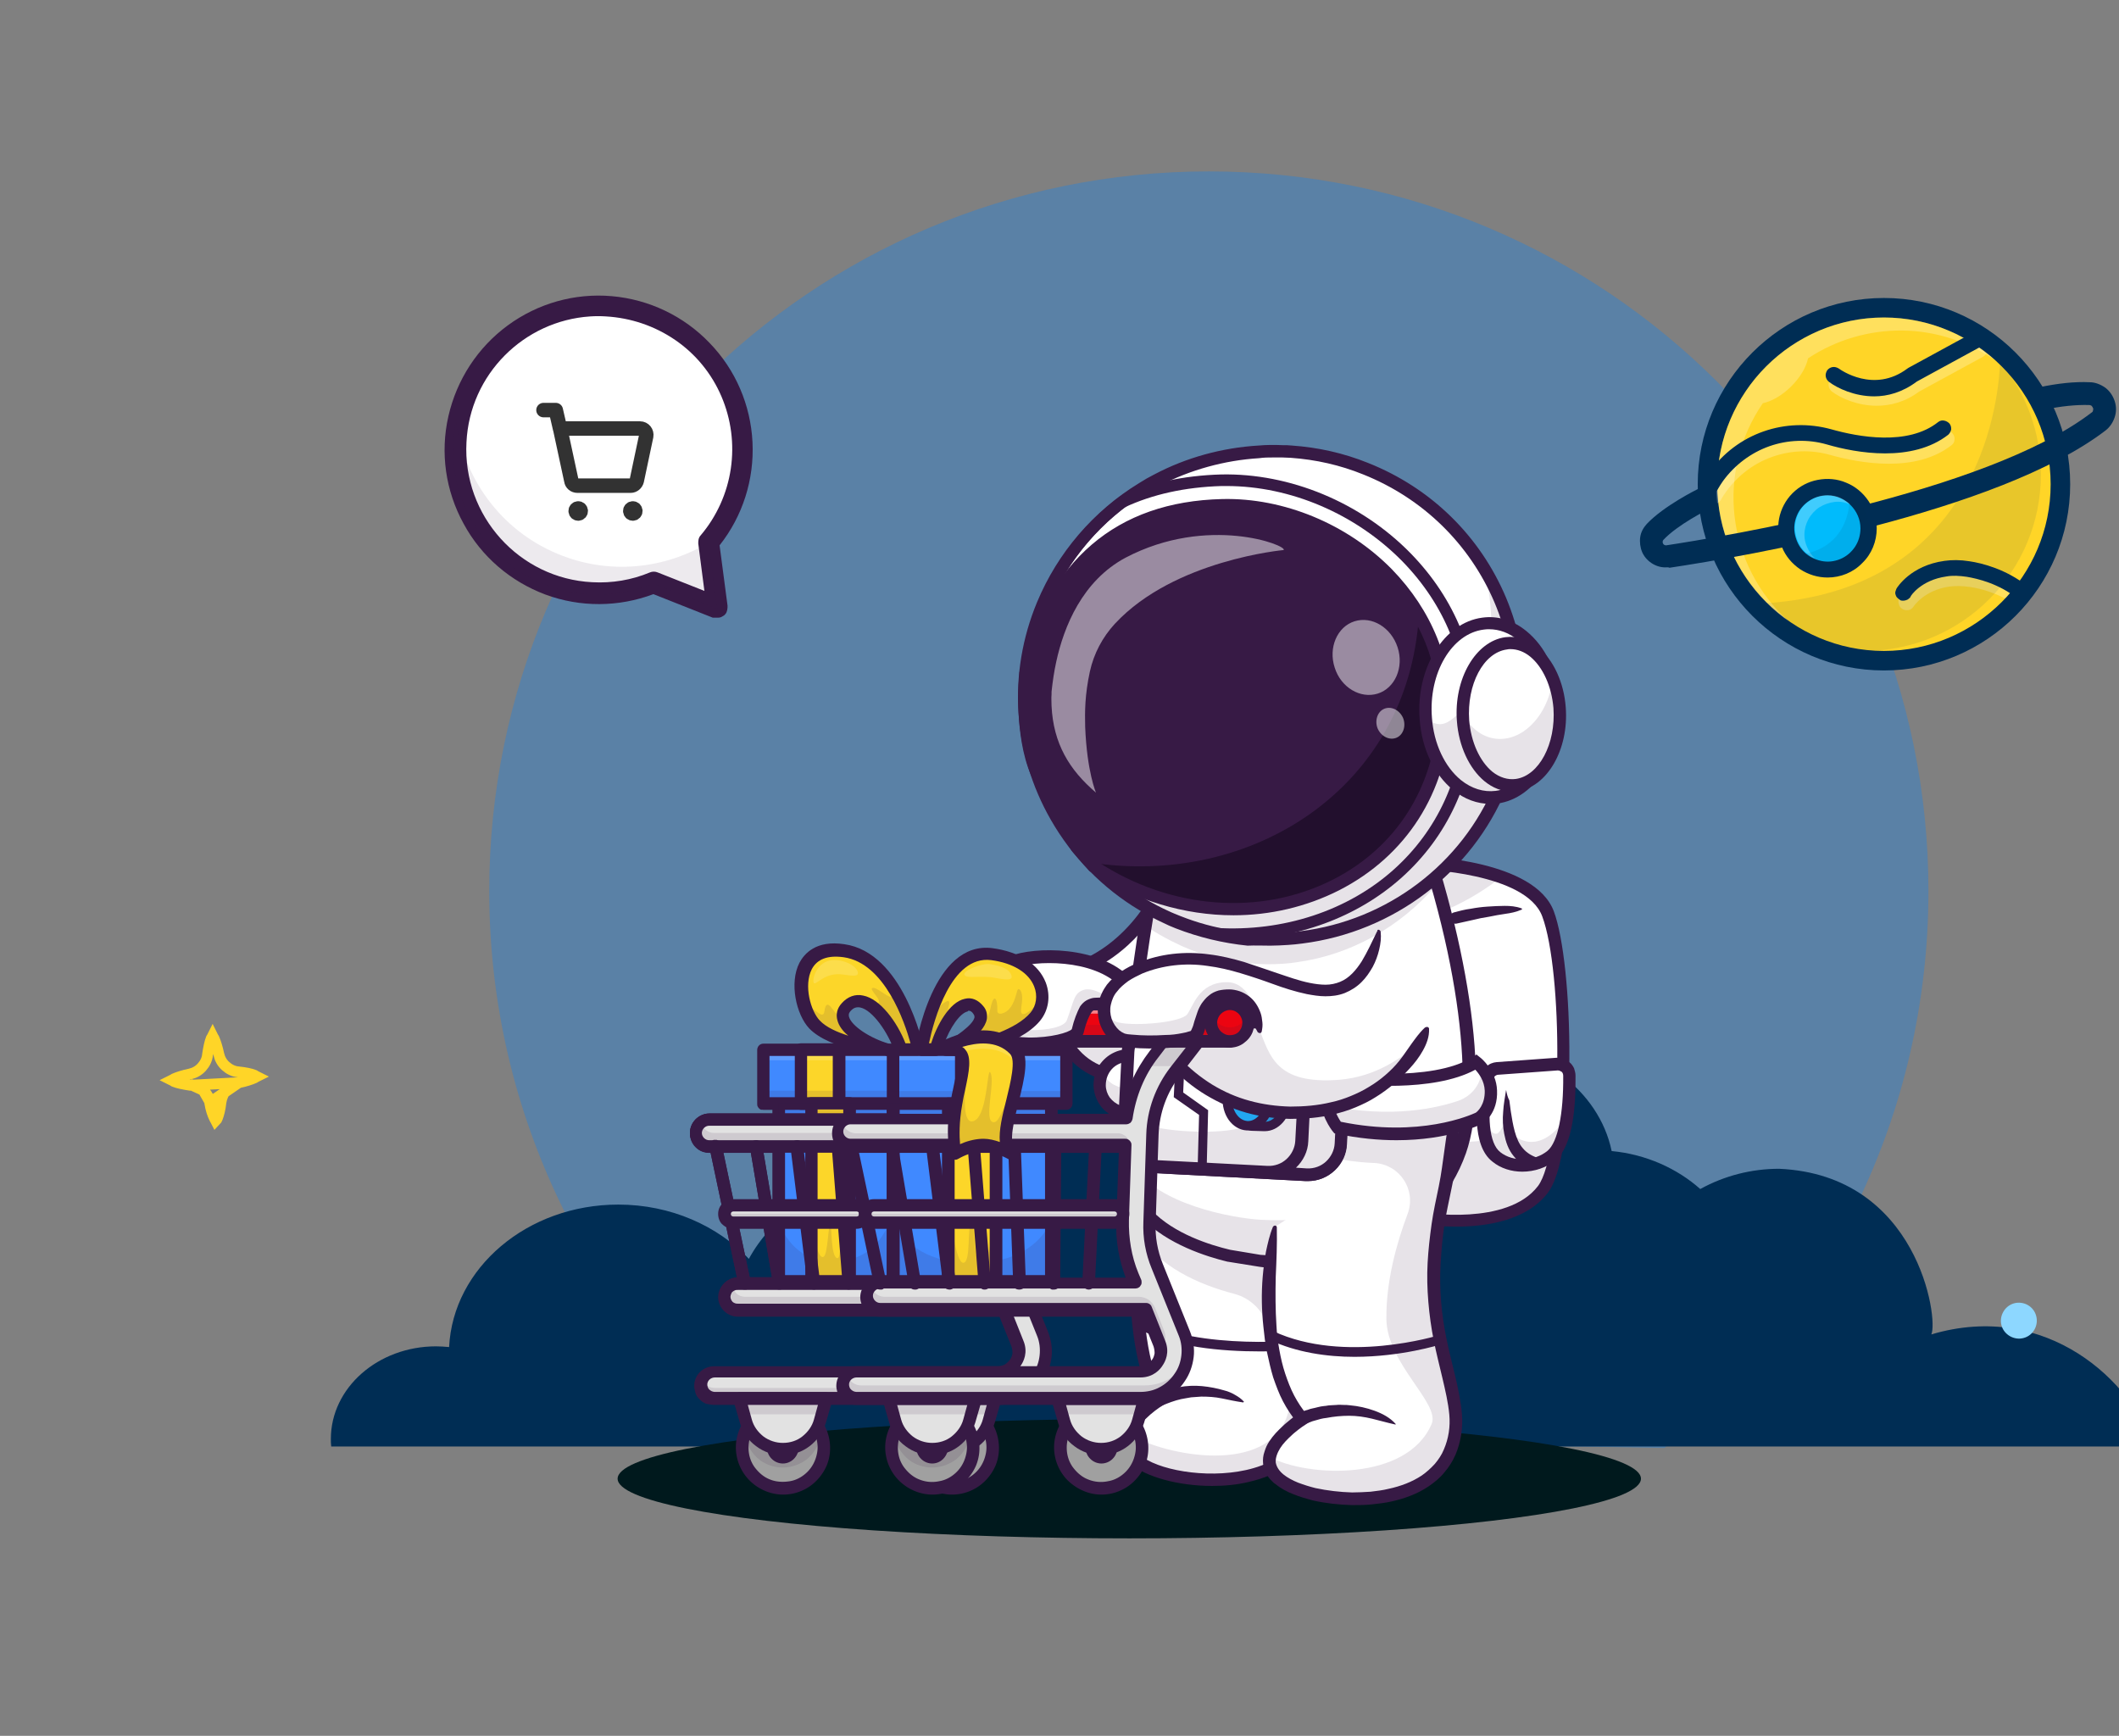 <svg id="Camada_1" xmlns="http://www.w3.org/2000/svg" viewBox="0 0 586 480"><rect x="0" y="0" width="586" height="480" fill="#808080" stroke="none"/><style>.st0{fill:#0084ff;fill-opacity:.3}.st1{fill:#002d54}.st2{fill:#00191d}.st3{fill:#ffd527}.st4,.st5{opacity:.5}.st5{fill:#fff;enable-background:new}.st6,.st7{opacity:.3}.st7{fill:#002d54;enable-background:new}.st8{fill:#00bbfc}.st9{fill:#fff}.st10{fill:none;stroke:#323232;stroke-width:4;stroke-linecap:round;stroke-linejoin:round}.st11,.st12{fill:#371a45}.st12{opacity:.3;enable-background:new}.st13,.st14{opacity:.35}.st14{fill:#371a45;enable-background:new}.st15{fill:#22a7f0}.st16{fill:#220f2d}.st17,.st18{opacity:.7}.st18{fill:#fff;enable-background:new}.st19{fill:#e2e2e2}.st20{fill:#4089ff}.st21,.st22{opacity:.4}.st22{fill:#fff;enable-background:new}.st23{fill:#fcd629}.st24{fill:#a0a0a0}.st25{fill:#ec0411}.st26{fill:#8dd7ff}.st27{fill:none;stroke:#ffd527;stroke-width:3}</style><path class="st0" d="M460.3 400.4c44.6-36.5 73-91.9 73-154 0-109.9-89.1-199-199-199s-199 89.1-199 199c0 62.1 28.5 117.5 73 154 37.1-.7 80.1-1.2 126-1.2s88.9.5 126 1.2z"/><path class="st1" d="M534.1 369c2-4.2-3.6-44.1-42.1-45.8-7.6 0-15.1 1.9-21.8 5.6-6.4-5.7-15-9.6-24.5-10.5-3.5-16.8-20.2-29.5-40.3-29.5-7 0-14 1.6-20.3 4.7-2 1-4.4 1.1-6.5.4l-.4-.1c-2-.6-3.7-1.8-4.8-3.5-7.1-10.9-20.3-18.2-35.6-18.2-16.1 0-30 8.1-36.7 20-6.6-3.6-14-5.4-21.5-5.4-22.6 0-41 16.1-41 36 0 1.1.1 2.1.2 3.1-14 2.8-25.6 11.1-31.7 22.3-8.6-9.1-21.6-15-36.1-15-25.2 0-45.7 17.5-46.8 39.4-1.2-.1-2.4-.2-3.6-.2-16.1 0-29.1 11.5-29.1 25.6 0 .7 0 1.4.1 2.1h503.9c-5.7-17.8-29.4-40.5-61.4-31z"/><ellipse class="st2" cx="312.3" cy="408.9" rx="141.5" ry="16.5"/><g id="Camada_2"><path class="st3" d="M521 182.7c27 0 48.8-21.9 48.8-48.8S548 85.1 521 85.1c-27 0-48.8 21.9-48.8 48.8s21.8 48.8 48.8 48.8z"/><path class="st1" d="M521 185.4c-28.4 0-51.5-23.1-51.5-51.5s23.1-51.5 51.5-51.5 51.5 23.1 51.5 51.5-23.1 51.5-51.5 51.5zm0-97.6c-25.4 0-46.1 20.7-46.1 46.1 0 25.4 20.7 46.1 46.1 46.1 25.4 0 46.1-20.7 46.1-46.1 0-25.4-20.7-46.1-46.1-46.1z"/><g class="st4"><path class="st5" d="M528.3 104.6c-9.3 7-18.6.3-19 0-.5-.3-1.1-.5-1.7-.4-.6.1-1.1.4-1.5.9-.4.5-.5 1.1-.4 1.6.1.6.4 1.1.8 1.5 2.5 1.9 7.2 4 12.5 4 3.7 0 7.8-1 11.7-3.9l17.6-9.6c.4-.2.8-.6 1-1-1.2-.9-2.4-1.8-3.7-2.6l-17.2 9.4c.1 0 0 .1-.1.1z"/></g><g class="st4"><path class="st5" d="M476 138.1c.4-.8.9-1.5 1.4-2.2 3.2-4.4 7.6-7.8 12.8-9.6 5.1-1.8 10.7-2 15.9-.5 8.3 2.3 23.6 5.1 33.6-2.7.5-.4.8-.9.8-1.5.1-.6-.1-1.2-.5-1.7s-.9-.8-1.5-.8c-.6-.1-1.2.1-1.7.5-8.4 6.6-22.2 4.1-29.6 2-5.8-1.6-12-1.5-17.8.3-5.8 1.8-10.9 5.3-14.7 10.1 0 .7-.1 1.4-.1 2.1 0 1.7.1 3.4.3 5.1.6-.4.9-.7 1.1-1.1z"/></g><g class="st4"><path class="st5" d="M545.4 157.8c-2.5-.4-4.8-.4-6.9-.1-9.3 1.3-13 7.4-13.2 7.6-.3.5-.4 1.1-.2 1.7.1.6.5 1.1 1 1.4.5.3 1.1.4 1.7.3s1.1-.5 1.4-1c0 0 2.9-4.5 9.9-5.5 1.7-.2 3.5-.2 5.6.1 3.4.5 6.7 1.6 9.8 3.2 1-1.1 2-2.3 3-3.5-3.7-2.1-7.8-3.5-12.1-4.2z"/></g><g class="st6"><path class="st7" d="M492.8 174.4c7 3.7 14.8 5.6 22.8 5.6 27 0 48.8-21.9 48.8-48.8 0-11.4-4-22.5-11.3-31.2-.2 7.2-3.7 65.3-69 67 4.2 4.5 9.1 8.2 14.6 10.9-2-1.1-4-2.2-5.9-3.5z"/></g><g class="st4"><path class="st5" d="M521 87.8c-8.1 0-16 2.1-23 6.2-6.3 3.6-11.7 8.7-15.6 14.8-4.9 7.5-7.5 16.2-7.5 25.2 0 15.6 7.8 29.3 19.6 37.7-8.2-7.5-13.5-17.7-14.8-28.8-1.3-11.1 1.5-22.2 7.8-31.4 2.4-.5 5.3-2.1 7.9-4.7 2.5-2.5 4.1-5.3 4.6-7.7 7.7-5.1 16.8-7.8 26.1-7.7 9.3.1 18.3 3.1 25.9 8.4-8.5-7.7-19.5-12-31-12z"/></g><path class="st1" d="M518.3 109.6c-5.4 0-10.1-2.2-12.5-4-.5-.4-.8-.9-.9-1.5s.1-1.2.4-1.7c.4-.5.9-.8 1.5-.9.6-.1 1.2.1 1.7.4.4.3 9.7 7 19 0 .1-.1.2-.1.3-.2l17.8-9.7c.5-.3 1.1-.3 1.7-.2s1.1.6 1.3 1.1c.3.5.3 1.1.2 1.7-.2.6-.6 1.1-1.1 1.3l-17.6 9.6c-4 3-8.1 4.1-11.8 4.1zM473.1 136.6c-.4 0-.8-.1-1.1-.3-.3-.2-.6-.5-.8-.8-.2-.3-.3-.7-.3-1.1 0-.4.1-.8.2-1.1.5-1 1.1-1.9 1.7-2.8 3.7-5.2 8.9-9.1 14.9-11.2 6-2.1 12.5-2.3 18.7-.6 7.4 2.1 21.2 4.7 29.6-2 .5-.4 1.1-.5 1.6-.4.6.1 1.1.4 1.5.8.4.5.5 1 .5 1.6-.1.6-.4 1.1-.8 1.5-10 7.8-25.4 5.1-33.6 2.7-5.2-1.5-10.8-1.3-15.9.5s-9.6 5.2-12.8 9.6c-.5.7-1 1.5-1.4 2.2-.2.4-.5.7-.8.9-.3.4-.7.5-1.2.5zM559.3 166c-.5 0-1-.2-1.4-.5-5.1-4.1-11-5.5-14-6-2.1-.3-3.9-.4-5.6-.1-7.1 1-9.9 5.4-9.9 5.5-.1.3-.3.5-.6.7-.2.2-.5.3-.8.4-.3.1-.6.1-.9.1-.3 0-.6-.1-.8-.3-.3-.2-.5-.4-.7-.6-.2-.2-.3-.5-.4-.8-.1-.3-.1-.6 0-.9s.2-.6.3-.8c.2-.3 3.9-6.3 13.2-7.6 2.1-.3 4.4-.3 6.9.1 3.5.5 10.2 2.2 16.1 6.9.4.3.6.7.8 1.1.1.4.1.9 0 1.4-.2.4-.4.8-.8 1.1-.5.2-.9.3-1.4.3z"/><path class="st1" d="M460.6 156.9c-1.4 0-2.7-.4-3.9-1.2-1.2-.8-2.1-1.9-2.6-3.1s-.7-2.7-.5-4.1.9-2.6 1.8-3.6c4.7-5 13.8-9.5 14.2-9.7.7-.4 1.6-.4 2.4-.1.8.3 1.4.8 1.8 1.6.4.7.4 1.6.2 2.4-.3.8-.8 1.4-1.6 1.8-.1 0-8.5 4.2-12.4 8.4-.1.1-.2.3-.2.5s0 .3.1.5.2.3.4.4c.2.1.3.1.5.1 14.5-2.2 88.2-14.2 117.6-36.7.2-.1.4-.3.4-.6.1-.2.1-.5 0-.7-.1-.2-.2-.4-.4-.6-.2-.1-.4-.2-.7-.2-3.5-.1-7.7.3-12.4 1.3-.8.2-1.7 0-2.4-.4-.7-.5-1.2-1.2-1.4-2-.2-.8 0-1.7.4-2.4.5-.7 1.2-1.2 2-1.4 5.2-1.1 9.9-1.6 14-1.4 1.5 0 3 .6 4.3 1.5 1.2.9 2.1 2.2 2.6 3.7s.5 3 0 4.5-1.4 2.8-2.6 3.7c-29.9 22.8-99.8 34.8-120.5 37.9-.4-.2-.8-.1-1.1-.1z"/><path class="st8" d="M509.8 156.6c5.8-2.4 8.6-9.1 6.2-14.9-2.4-5.8-9.1-8.6-14.9-6.2-5.8 2.4-8.6 9.1-6.2 14.9 2.4 5.9 9.1 8.6 14.9 6.2z"/><path class="st1" d="M505.4 159.7c-2.7 0-5.3-.8-7.6-2.3-2.2-1.5-4-3.6-5-6.1-1-2.5-1.3-5.2-.8-7.9.5-2.6 1.8-5.1 3.7-7 1.9-1.9 4.3-3.2 7-3.7 2.6-.5 5.4-.3 7.9.8 2.5 1 4.6 2.8 6.1 5s2.3 4.9 2.3 7.6c0 3.6-1.4 7.1-4 9.6-2.5 2.6-6 4-9.6 4zm0-22.7c-1.8 0-3.6.5-5.1 1.5-1.5 1-2.7 2.4-3.4 4.1-.7 1.7-.9 3.5-.5 5.3.4 1.8 1.2 3.4 2.5 4.7 1.3 1.3 2.9 2.1 4.7 2.5 1.8.4 3.6.2 5.3-.5 1.7-.7 3.1-1.9 4.1-3.4 1-1.5 1.5-3.3 1.5-5.1 0-2.4-1-4.7-2.7-6.4-1.7-1.7-4-2.7-6.4-2.7z"/><g class="st4"><path class="st5" d="M499 147.9c0-1.5.4-3 1.1-4.3.7-1.3 1.8-2.5 3-3.3 1.3-.8 2.7-1.3 4.2-1.5s3 .1 4.4.7c-1-.9-2.1-1.6-3.4-2.1-1.3-.4-2.6-.6-3.9-.4-1.3.1-2.6.6-3.7 1.3-1.1.7-2.1 1.6-2.8 2.7-.7 1.1-1.2 2.4-1.4 3.7s-.1 2.7.3 3.9c.4 1.3 1 2.5 1.9 3.5.9 1 2 1.8 3.2 2.3-.9-.8-1.6-1.9-2.1-3s-.8-2.3-.8-3.5z"/></g><g class="st6"><path class="st7" d="M511.5 137.3s.9 14.4-14.4 16.2c0 0 11.7 7.2 19.8-2.7 0 0 1.8-10.8-5.4-13.5z"/></g></g><g id="Camada_3"><path class="st9" d="M195.7 149.9c5.7-6.6 9-14.9 9.4-23.5 1.1-21.8-15.8-40.4-37.8-41.5-22-1.1-40.8 15.7-42 37.5-1.1 21.8 15.8 40.4 37.8 41.5 5.9.3 11.8-.7 17.3-3l17.6 6.8-2.3-17.8z"/><path class="st10" d="M154.9 118.6l-1.2-5.2h-3.4M158 132.9l-3.1-14.4H177c1.1 0 1.9 1 1.7 2.1l-2.6 12.3c-.2.8-.9 1.4-1.7 1.4h-14.7c-.9 0-1.6-.6-1.7-1.4zM175 140.6c-.4 0-.7.3-.7.7 0 .4.3.7.7.7.4 0 .7-.3.7-.7 0-.4-.3-.7-.7-.7M159.9 140.6c-.4 0-.7.3-.7.7 0 .4.3.7.7.7.4 0 .7-.3.7-.7 0-.4-.3-.7-.7-.7"/><g class="st4"><path class="st5" d="M166.9 92c20.7 1.1 36.9 17.6 38 37.8.2-1.4.4-2.8.5-4.3 1.1-22.1-15.9-41-38-42.1-22.1-1.1-41 15.9-42.1 38-.1 1.4-.1 2.9 0 4.3 3.1-20 20.9-34.8 41.6-33.7z"/></g><path class="st11" d="M198.6 170.8c.4 0 .8-.1 1.1-.3.4-.2.7-.4.9-.7.3-.3.4-.7.5-1.1.1-.4.1-.8.1-1.2l-2.2-16.7c6.4-8.1 9.6-18.2 9.1-28.5s-4.7-20.1-11.9-27.5c-7.1-7.4-16.7-12-27-12.9-10.3-.9-20.5 2-28.8 8.1s-14.1 15-16.4 25.1-.8 20.6 4.2 29.7c4.9 9.1 13 16 22.6 19.6 9.7 3.6 20.3 3.5 29.9-.1l16.4 6.5h1.5zm-35.4-83.3c1.5-.1 2.9-.1 4.4 0 6.8.4 13.4 2.6 19.1 6.5s10.1 9.3 12.8 15.6c2.7 6.3 3.6 13.2 2.6 20-1 6.8-3.9 13.2-8.3 18.4-.3.3-.5.7-.6 1.1-.1.4-.1.8-.1 1.2l1.7 13.1-12.9-5.1c-.7-.3-1.5-.3-2.2 0-5 2.1-10.5 3-15.9 2.7-20.2-1-35.9-18.4-34.8-38.7.9-18.8 15.9-33.6 34.2-34.8z"/><g class="st6"><path class="st12" d="M196.2 149.9c-12.3 7.5-27.9 9.2-42.1 3.2-15.8-6.6-26-21.1-28-37-.4 2-.7 4.1-.8 6.2-1.1 22.1 15.9 41 38 42.1 5.9.3 11.9-.7 17.4-3l17.7 7-2.4-18.1c0-.2.1-.3.2-.4z"/></g></g><path class="st9" d="M321.8 244.8s-9.1 22.3-31.7 24.9c0 0-.7 23.9 17.2 27.5 9.6 1.9 20.9 2.7 26.9-5.9 6-8.5-12.4-46.5-12.4-46.5z"/><g class="st13"><path class="st14" d="M307.3 297.2c9.6 1.9 20.9 2.7 26.9-5.9 1.8-2.5 1.4-7.6.1-13.5l-.1.1c-6 8.6-17.2 7.8-26.9 5.9-8.7-1.7-13-8.2-15.1-14.5l-2.1.3c0 .1-.8 24 17.2 27.6z"/></g><path class="st11" d="M318 300.2c6.6 0 13.3-1.7 17.5-7.9 2.9-4.1 1.7-13.3-3.7-28.1-3.8-10.5-8.4-20.1-8.5-20.2l-1.7-3.5-1.5 3.6c-.1.3-9.1 21.4-30.3 23.9l-1.5.2v1.5c0 .3-.2 6.3 1.9 13 2.9 9 8.6 14.7 16.6 16.3 3.5.6 7.3 1.2 11.2 1.2zm3.8-51.4c6.7 14.6 14.6 36.4 10.9 41.6-5.6 7.9-16.3 6.9-25.1 5.2-13.8-2.8-15.6-19.3-15.8-24.3 17.2-2.8 26.5-16.2 30-22.5z"/><path class="st9" d="M361.5 396.3c-7.5 17.3-39.4 14.4-47.4 7.3-8.3-7.3 6.7-16.5 6.7-16.5-6.7-11.3-6.9-32.9-6.2-46.7.4-7.6 1-12.9 1-12.9l47-25.5c0 9.6-1.6 17.8-3.1 24.3-3.1 13.9-2.9 24.7-1.6 33.4 2.3 16.4 8.2 25.9 3.6 36.6z"/><g class="st13"><path class="st14" d="M361.5 396.3c-7.5 17.3-39.4 14.4-47.4 7.3-2.6-2.3-2.9-4.8-2.1-7.1 10.9 6.4 38.6 11.3 44-5.1 2.6-8-2.5-13.5-5.3-24.3-1.2-4.5-4.8-8.1-9.3-9.3-9.7-2.5-21.5-7.7-26.4-16.9l-.3-.6c.4-7.6 1-12.9 1-12.9l42.1-22.8 4.9-2.7c0 9.6-1.6 17.8-3.1 24.3l-.6 3c-.2 1-.4 2-.5 2.9-.1.5-.2.9-.2 1.4-.2 1.4-.4 2.8-.5 4.1-.1.4-.1.9-.1 1.3-.1.8-.2 1.7-.2 2.5-.2 2.5-.2 4.9-.2 7.2v2.2c0 .7.1 1.3.1 2 0 .5.1.9.1 1.4 0 .3.1.6.1.9 0 .3 0 .5.1.8 0 .2 0 .5.1.7.1 1 .2 2 .4 3 2 16.5 7.9 26 3.3 36.7z"/></g><path class="st11" d="M335.2 410.9c3.4 0 6.8-.3 10.1-1.1 8.8-2 14.9-6.4 17.7-12.9 3.4-7.8 1.6-14.7-.5-23.6-2.7-11-6.1-24.7-1.3-46.7 1.6-7.3 3.1-15.3 3.1-24.7 0-.5-.2-.9-.5-1.2s-.8-.5-1.2-.5c-.5 0-.9.2-1.2.5-.3.3-.5.8-.5 1.2 0 9-1.5 16.9-3 24-5 22.8-1.5 36.9 1.3 48.3 2.1 8.5 3.6 14.7.7 21.4-2.9 6.8-9.9 9.7-15.3 10.9-11.3 2.5-24.8-.1-29.4-4.2-1.4-1.2-2-2.5-1.9-4 .3-4 6.1-8.4 8.3-9.7l1.4-.9-.9-1.5c-9.9-16.8-4.9-58.1-4.9-58.5 0-.4-.1-.9-.4-1.3-.3-.4-.7-.6-1.1-.6-.4-.1-.9.1-1.3.3-.4.3-.6.7-.7 1.1-.2 1.7-4.9 40.8 4.6 59.3-2.7 1.9-8.1 6.3-8.6 11.4-.2 1.8.2 4.4 3 6.9 4 3.5 13 6.1 22.5 6.1z"/><path class="st11" d="M348.5 373.7c7.4 0 12.9-.6 13.4-.6.3 0 .7-.2.9-.5.2-.3.3-.6.3-.9 0-.3-.2-.7-.5-.9-.3-.2-.6-.3-.9-.3-.3 0-30.3 3.2-46-5.6-.3-.2-.6-.2-1-.1-.3.1-.6.3-.8.6-.2.3-.2.6-.1 1 .1.3.3.6.6.8 9.6 5.4 23.7 6.5 34.1 6.5zM344 387.6c-.7-.8-1.6-1.4-2.5-1.9-.5-.3-.9-.5-1.4-.7-.5-.2-1-.4-1.5-.5-2-.6-4.1-1-6.2-1.2-2.1-.2-4.3-.1-6.4.3-2.1.3-4.1 1.1-6.1 2-.4.2-.7.5-.9.9-.2.4-.1.9 0 1.3.2.4.5.7.9.9.4.2.9.2 1.3 0h.1c1.7-.7 3.5-1.4 5.3-1.8.9-.2 1.8-.3 2.8-.5.5 0 .9-.1 1.4-.1.5 0 .9-.1 1.4-.1 1.9 0 3.8.1 5.7.5 1.9.4 3.8.8 5.8 1.1h.1s.1 0 .1-.1c.1 0 .1 0 .1-.1z"/><path class="st9" d="M426.7 328.9c-9.3 12.1-33.4 7.9-33.4 7.9L393 255v-16.5s13.8.4 24.3 4.7c5 2.1 9.3 5.1 10.9 9.4 5.5 15.1 6.1 66.3-1.5 76.3z"/><g class="st13"><path class="st14" d="M432.3 286.7c.3 17.9-1.4 36.6-5.7 42.1-9.3 12.1-33.4 7.9-33.4 7.9l-.3-98.2h.7l.2 76.6s24.2 4.2 33.4-7.9c2.7-3.2 4.3-11 5.1-20.5z"/></g><path class="st11" d="M402.7 339.2c8.2 0 19.4-1.6 25.3-9.3 5.3-6.9 6-28.3 6-37.3.1-17-1.6-33.4-4.3-40.6-5.3-14.2-35.5-15.2-36.7-15.2-.2 0-.5 0-.7.1-.2.1-.4.2-.6.4-.2.2-.3.3-.4.6-.1.2-.1.4-.2.7 0 .2 0 .5.1.7.1.2.2.4.4.6.2.2.4.3.6.4s.4.1.7.1c.3 0 29.1.9 33.6 13 5.7 15.2 5.8 65.4-1.2 74.6-8.5 11.1-31.5 7.3-31.8 7.3h-.7c-.2.1-.4.1-.6.3-.2.1-.3.3-.5.5-.1.2-.2.4-.2.6v.7c.1.2.1.4.3.6.1.2.3.3.5.5.2.1.4.2.6.2.5-.1 4.5.5 9.8.5z"/><path class="st9" d="M430.6 294.3l-16.5 1.2c-.7.1-1.4.3-1.9.8s-.9 1.1-1 1.8c-1 5.3-2.5 17.7 2.6 21.8 4.3 3.4 11.3 3 15.3-.5 4.6-3.9 5-16 4.9-22 0-.4-.1-.9-.3-1.3-.2-.4-.4-.8-.8-1.1-.3-.3-.7-.5-1.1-.7-.4 0-.8-.1-1.2 0z"/><g class="st13"><path class="st14" d="M411.2 298.2c-1 5.3-2.5 17.7 2.6 21.8 4.3 3.4 11.2 3 15.3-.5 2.8-2.4 4.1-7.9 4.6-13.2-.7 2.6-1.9 4.8-3.4 6.2-8.3 8.1-14.5-1.4-14.5-1.4s-1.1 2.3-1.9 2.4c-3.6.5-2.8-10.7-2.3-16.5-.2.4-.4.8-.4 1.2z"/></g><path class="st11" d="M421 324c3.3 0 6.7-1.1 9.2-3.2 4.8-4 5.6-14.9 5.5-23.4 0-.7-.2-1.3-.4-2-.3-.6-.7-1.2-1.2-1.6-.5-.5-1.1-.8-1.7-1-.6-.2-1.3-.3-2-.3l-16.5 1.2c-1.1.1-2.1.5-2.9 1.3-.8.7-1.4 1.7-1.6 2.8-1.2 6.8-2.5 18.9 3.3 23.4 2.3 1.9 5.3 2.8 8.3 2.8zm9.8-28c.4 0 .8.2 1.1.4.3.3.4.7.4 1.1.1 10.5-1.5 18.3-4.3 20.7-3.6 3-9.6 3.2-13.1.4-3.1-2.4-3.8-10-2-20.1.1-.3.2-.6.5-.9.2-.2.6-.4.9-.4l16.5-1.2c-.1 0 0 0 0 0z"/><path class="st11" d="M416.5 301.4c-.3 2-.7 4-.8 6-.2 2.1-.1 4.2.3 6.2.4 2.1 1.1 4.3 2.6 6.1.7.9 1.6 1.7 2.6 2.3 1 .6 2.1 1 3.2 1.3.4.1.8 0 1.2-.2.4-.2.6-.5.7-.9.1-.4.1-.8-.1-1.2-.2-.4-.5-.6-.9-.8-1.6-.5-3.1-1.4-4.1-2.6-1.1-1.2-1.8-2.9-2.3-4.7-.5-1.8-.8-3.7-1.1-5.6-.1-.5-.1-1-.2-1.5s-.1-1-.2-1.5c-.5-.9-.7-1.9-.9-2.9zM420.8 251.2c-1.6-.6-3.2-.7-4.7-.7-1.6 0-3.1.1-4.7.2s-3.1.3-4.7.6c-1.6.2-3.1.6-4.6 1-.4.1-.8.4-1 .7-.2.4-.3.8-.2 1.2.1.4.4.8.7 1 .4.2.8.3 1.2.2l4.5-1 2.2-.5 2.3-.4c1.5-.3 3-.6 4.5-.8 1.5-.2 3-.5 4.6-1.2v-.1c0-.1 0-.1-.1-.2.1.1.1 0 0 0z"/><g class="st13"><path class="st14" d="M414.3 243.2c-7.2 5.5-15.4 9.5-24.2 11.8v-16.5s13.7.4 24.2 4.7z"/></g><g class="st13"><path class="st14" d="M355.6 326.6c-.2.9-.3 1.9-.5 2.8.1-.9.3-1.9.5-2.8z"/></g><path class="st9" d="M313.9 331.1c6.6 12.3 26.5 17.1 34.8 17.7 1.9.1 3.7.2 5.4.2 9.2-.1 18.4-2.1 26.8-5.8 8.1-3.6 14.9-9.5 19.3-17.1 1.4-2.4 2.6-4.9 3.5-7.6 0-.1.1-.3.1-.4 1.5-4.4 2.3-10 2.5-16.6.3-12.9-1.8-29.5-6.6-48.4-.7-2.8-1.5-5.6-2.3-8.5-2.4-8.5-5.4-17.4-8.8-26.5l-64.4-3.5c-2.9 15.2-5.4 29.1-7.3 41.7-.4 2.3-.7 4.6-1 6.8-5.3 36-6.4 59.7-2 68z"/><g class="st13"><path class="st14" d="M403.8 318.3c-4 11.4-12.2 20-22.9 24.7-4.2 1.8-16.3 6.8-32.3 5.7-8.3-.6-28.2-5.3-34.8-17.7-2-3.8-2.9-11-2.7-21.2.2 6 1 10.4 2.7 13 6.6 10.1 26.5 14 34.8 14.5 16 .9 28.1-3.1 32.3-4.7 10.7-3.9 18.9-11 22.9-20.3 1.7-3.9 2.6-9 2.6-15.2.2 8.8-.8 16-2.6 21.2z"/></g><g class="st13"><path class="st14" d="M313 285.5c-1.1 9.4-1.7 17.6-1.8 24.4-.2-6.3.4-14.5 1.8-24.4z"/></g><g class="st13"><path class="st14" d="M406.4 297.2c0-3.7-.3-7.6-.7-11.7.6 4.2.8 8.2.7 11.7z"/></g><path class="st11" d="M353.4 350.6c9.7 0 19.3-2.1 28.2-6 11.3-5 19.7-14.1 23.8-25.7 6.8-19.3.7-60.1-15.1-101.6-.1-.2-.2-.4-.4-.6-.2-.2-.3-.3-.6-.4-.2-.1-.4-.1-.7-.2-.2 0-.5 0-.7.1-.2.1-.4.2-.6.4-.2.2-.3.3-.4.6-.1.2-.1.4-.1.7 0 .2 0 .5.1.7 18 47.1 20.5 83.8 15.1 99.2-3.8 10.7-11.6 19.1-22 23.7-9.9 4.4-20.6 6.3-31.4 5.5l-8.4-1.4c-5.5-1.3-15.5-4.4-21.7-10.9-1.3-1.3-2.4-2.8-3.3-4.5-5.6-10.5-2-49.3 10.6-115.5v-.7c0-.2-.1-.4-.3-.6-.1-.2-.3-.4-.5-.5l-.6-.3h-.7c-.2 0-.4.1-.6.3-.2.1-.3.3-.5.5-.1.2-.2.4-.2.6-13 67.9-16.3 106.4-10.3 117.8 1 1.9 2.3 3.7 3.9 5.2 6.9 7.1 17.7 10.5 23.5 11.9h.1l8.7 1.4c1.9.3 3.5.3 5.1.3z"/><path class="st9" d="M352.5 339.3s-7.1 35.6 7.7 53c0 0-14.9 9.1-6.7 16.5 8 7.1 40 10 47.4-7.3 7.1-16.5-10.6-30.1-1.9-69.9 1.4-6.6 3-14.7 3.1-24.3l-49.6 32z"/><g class="st13"><path class="st14" d="M399 331.6c-8.7 39.8 9 53.4 1.9 69.9-7.5 17.3-39.4 14.4-47.4 7.3-2.2-1.9-2.7-4-2.4-5.9 10.8 5.7 38 6.7 44.8-9.1 2.5-5.7-12.4-16.7-12.5-29.1-.1-10.4 2.8-20.9 5.9-29.1 2.4-6.6-2.2-13.6-9.2-14h-.2c-4.4-.2-8.7-.8-13-1.7 0 0-7.5-9.5.9-14.9 0 0 25.5 3.5 38.7-3.7-.2 7-1.1 13-2.6 17.6-.8.2-1.6.5-2.6.7-.7 4.5-1.5 8.5-2.3 12z"/></g><path class="st11" d="M352 339.3c-.9 2.2-1.4 4.5-1.9 6.8-.4 2.3-.7 4.6-.9 6.9-.4 4.7-.3 9.4.2 14 .1 1.2.3 2.3.4 3.5.2 1.2.4 2.3.6 3.5.5 2.3 1 4.6 1.7 6.9.8 2.3 1.6 4.5 2.7 6.6 1.1 2.1 2.5 4.2 4 6l.4-2.6c-.8.5-1.6 1-2.3 1.6-.7.6-1.5 1.2-2.1 1.8-1.4 1.3-2.7 2.6-3.8 4.3-.6.9-1 1.8-1.3 2.8-.4 1.1-.5 2.2-.4 3.3.1 1.1.5 2.2 1.1 3.2.3.5.6.9 1 1.3l.6.6c.2.2.4.4.6.5 1.6 1.3 3.3 2.2 5.1 2.9 1.7.7 3.5 1.2 5.3 1.7 3.6.8 7.2 1.2 10.9 1.3 1.8 0 3.7 0 5.5-.2 1.8-.2 3.6-.4 5.4-.8 3.6-.8 7.2-2.1 10.3-4.2 1.6-1.1 3.1-2.3 4.3-3.8 1.3-1.5 2.3-3.1 3.1-4.9 1.5-3.5 2.1-7.5 1.8-11.2-.3-3.7-1.1-7.3-1.9-10.7-.8-3.4-1.7-6.8-2.4-10.3-1.4-6.8-2-13.7-1.6-20.7.2-3.5.5-6.9 1-10.4.5-3.4 1.3-6.8 2-10.3.7-3.5 1.5-7 1.8-10.6.3-3.6.3-7.2-.6-10.8 0-.1-.1-.2-.2-.3-.1-.1-.2-.1-.4-.1-.1 0-.3 0-.4.1-.1.1-.2.2-.2.3-1 3.5-1.4 6.9-1.9 10.4s-.9 6.9-1.6 10.3c-.7 3.4-1.5 7-2 10.5-.5 3.6-.9 7.1-1.1 10.7-.2 3.6-.1 7.2.2 10.8.3 3.6.8 7.2 1.5 10.7.7 3.5 1.6 7 2.4 10.4.8 3.4 1.6 6.8 1.9 10.1.3 3.3-.2 6.6-1.5 9.6-.6 1.5-1.5 2.8-2.5 4-1.1 1.2-2.3 2.3-3.6 3.2-2.7 1.8-5.9 3-9.2 3.7-1.6.4-3.3.6-5 .8-1.7.1-3.4.2-5.1.2-3.4-.1-6.8-.5-10.1-1.2-1.6-.4-3.2-.9-4.8-1.5-1.5-.6-3-1.4-4.1-2.3-1.2-1-1.9-2.1-2.1-3.3-.1-1.2.4-2.6 1.2-3.9.8-1.3 2-2.5 3.2-3.6.6-.6 1.3-1.1 1.9-1.6s1.4-1 2-1.4l1.7-1.1-1.3-1.5c-1.4-1.7-2.6-3.5-3.6-5.4-1-1.9-1.8-4-2.5-6.1-.7-2.1-1.2-4.3-1.6-6.5-.4-2.2-.7-4.4-.8-6.7-.3-4.5-.3-9-.2-13.5.2-4.5.4-9 .3-13.6 0-.1 0-.3-.1-.4-.1-.1-.2-.2-.3-.2-.1 0-.3 0-.4.1-.2.1-.3.2-.3.3z"/><path class="st11" d="M374.6 375.2c12.9 0 23.4-3.3 24.1-3.5.3-.1.6-.3.8-.6.2-.3.2-.7.1-1-.1-.3-.3-.6-.6-.8-.3-.2-.7-.2-1-.1-.3.1-26.2 8.1-45.9-1.1-.2-.1-.3-.1-.5-.1s-.3 0-.5.1-.3.1-.4.3c-.1.1-.2.3-.3.4-.1.2-.1.3-.1.5s0 .3.1.5.1.3.3.4c.1.1.3.2.4.3 7.4 3.5 15.9 4.7 23.5 4.7z"/><path class="st9" d="M306.4 305.5c-3.1-3.1-3.1-8.2 0-11.3 3.1-3.1 8.2-3.1 11.3 0 3.1 3.1 3.1 8.2 0 11.3-3.1 3.1-8.2 3.1-11.3 0z"/><g class="st13"><path class="st14" d="M304.1 300c0 1.1.2 2.1.7 3.1.4 1 1 1.8 1.8 2.6.8.7 1.7 1.3 2.7 1.7 1 .4 2 .6 3.1.5 1.1 0 2.1-.3 3.1-.7 1-.4 1.8-1.1 2.6-1.8.7-.8 1.3-1.7 1.7-2.7s.5-2 .5-3.1c0-1.2-.3-2.3-.9-3.4-.6 1.4-1.6 2.6-2.9 3.4-1.3.8-2.7 1.3-4.3 1.4-1.5 0-3-.4-4.3-1.1-1.3-.8-2.4-1.9-3-3.3-.6 1.1-.9 2.3-.8 3.4z"/></g><path class="st11" d="M312.1 309.6h.3c1.9 0 3.8-.7 5.4-1.8 1.6-1.1 2.8-2.7 3.5-4.5.7-1.8.8-3.8.4-5.6-.4-1.9-1.4-3.6-2.8-4.9-1.4-1.3-3.2-2.2-5.1-2.5-1.9-.3-3.9-.1-5.6.7-1.8.8-3.2 2.1-4.3 3.7-1 1.6-1.5 3.5-1.5 5.5h1.7-1.7c.1 2.5 1.1 4.9 2.9 6.7 1.8 1.7 4.2 2.7 6.8 2.7zm0-16.1c1.2 0 2.4.4 3.5 1.1 1 .7 1.8 1.7 2.3 2.8.5 1.1.6 2.4.4 3.6-.2 1.2-.8 2.3-1.7 3.2-.9.9-2 1.5-3.2 1.8-1.2.3-2.5.2-3.6-.3-1.2-.5-2.1-1.2-2.9-2.2-.7-1-1.1-2.2-1.1-3.4 0-1.7.6-3.3 1.7-4.5 1.1-1.2 2.7-1.9 4.4-2l.2-.1z"/><g class="st13"><path class="st14" d="M311.7 307.2c1.2-8.2 1.7-16.5 1.2-24.8-.2 4.5-.6 9-1.3 13.5-.8 5.5-1.1 11.2-.6 16.9.2-1.9.4-3.8.7-5.6z"/></g><path class="st9" d="M319.4 322.7l41.8 2.2c5 .3 9.2-3.6 9.5-8.5l1.1-22.3c.2-4.3-2.7-8.1-6.8-9.2-.6-.2-1.2-.2-1.8-.3l-41.8-2.2c-5-.3-9.2 3.6-9.5 8.5l-.9 17.6-.2 4.6c-.2 5.1 3.7 9.3 8.6 9.6z"/><g class="st13"><path class="st14" d="M319.4 322.7l41.8 2.2c5 .3 9.2-3.6 9.5-8.5l1.1-22.3c.2-4.3-2.7-8.1-6.8-9.2l-4 2.4c-3 17.8-8.5 26.4-30.7 25.6-9.6-.3-15.6-2.1-19.3-4.3l-.2 4.6c-.2 5 3.7 9.2 8.6 9.5z"/></g><path class="st11" d="M361.7 326.6c2.8 0 5.4-1.1 7.4-3s3.2-4.5 3.3-7.2l1.1-22.3c.1-2.8-.8-5.6-2.8-7.7-1.9-2.1-4.6-3.4-7.4-3.5l-41.8-2.2c-5.9-.3-11 4.3-11.3 10.2l-1.1 22.3c-.1 2.8.8 5.6 2.8 7.7 1.9 2.1 4.6 3.4 7.4 3.5l41.8 2.2h.6zM321 284.1h.4l41.8 2.2c1.9.1 3.7 1 5 2.4 1.3 1.4 2 3.3 1.9 5.3l-1.1 22.3c-.1 1.9-1 3.7-2.4 5-1.4 1.3-3.3 2-5.3 1.9l-41.8-2.2c-1.9-.1-3.7-1-5-2.4-1.3-1.4-2-3.3-1.9-5.3l1.1-22.3c.1-1.9.9-3.6 2.3-4.9 1.4-1.3 3.2-2 5-2z"/><path class="st9" d="M317.8 322.4c.5.1 1.1.2 1.7.3l41.8 2.2c1.7.1 3.4-.3 5-1.2 1.5-.9 2.7-2.1 3.5-3.7.6-1.1.9-2.4 1-3.7l.5-9.9.2-3.3.5-9.1c.3-5-3.6-9.2-8.5-9.5l-9-.5c2 .5 3.8 1.7 5.1 3.4 1.3 1.7 1.9 3.8 1.8 5.8l-.6 12-.5 10.2c-.3 5-4.5 8.8-9.5 8.5l-33-1.5z"/><g class="st13"><path class="st14" d="M317.8 322.4c.5.1 1.1.2 1.7.2l41.8 2.2c2.4.1 4.7-.7 6.5-2.3 1.8-1.6 2.8-3.8 3-6.2l.7-13.2c-1.2 2.3-3.2 5-6.3 5.2-1.7.1-3.2-1.2-4.6-3l-.5 10.2c-.3 5-4.5 8.8-9.5 8.5l-32.8-1.6z"/></g><path class="st11" d="M361.8 326.6c2.8 0 5.4-1.1 7.4-3s3.2-4.5 3.3-7.2l1.1-22.3c.1-2.8-.9-5.6-2.8-7.7-1.9-2.1-4.6-3.4-7.4-3.5l-9-.5-.5 3.4c1.7.4 3.1 1.4 4.1 2.7 1 1.4 1.5 3 1.4 4.7l-1.2 22.3c-.1 1.9-1 3.7-2.4 5-1.4 1.3-3.3 2-5.3 1.9l-32.8-1.7-.5 3.4c.7.2 1.3.3 2 .3l41.8 2.2h.8zm-1.2-40.5l2.7.1c1.9.1 3.7 1 5 2.4 1.3 1.4 2 3.3 1.9 5.3l-1.1 22.3c-.1 1.9-1 3.7-2.4 5-1.4 1.3-3.3 2-5.3 1.9l-3-.2c2-1.9 3.3-4.5 3.4-7.3l1.1-22.3c.2-2.6-.7-5.1-2.3-7.2z"/><path class="st15" d="M344.1 303.8c0 .8.8 7.5.8 7.5l4.7.2c3.2.1 6-3.1 6.2-7.2.2-4.1-2.3-7.6-5.5-7.7l-4.7-.2c0-.1-1.4 6-1.5 7.4z"/><g class="st13"><path class="st14" d="M344.1 303.8c0 .8.8 7.5.8 7.5l4.7.2c3.2.1 6-3.1 6.2-7.2.2-4.1-2.3-7.6-5.5-7.7l-4.7-.2c0-.1-1.4 6-1.5 7.4z"/></g><path class="st11" d="M349.8 312.8c3.8 0 7.1-3.7 7.3-8.4.1-2.3-.5-4.5-1.7-6.2-1.3-1.8-3.1-2.8-5-2.9l-3.3-.1c-.7 0-1.4.2-2 .6-.6.4-1 1-1.1 1.7-.8 3.4-1.2 5.5-1.2 6.3 0 .2 0 .8.6 6.3.1.7.4 1.4.9 1.8.5.5 1.2.8 1.9.8l3.3.1h.3zm-2.8-15.1l3.3.1c1.2.1 2.2.7 3 1.8.9 1.2 1.3 2.8 1.2 4.6-.2 3.4-2.3 6.1-4.8 6l-3.3-.1c-.1 0-.2 0-.3-.1-.1-.1-.1-.2-.1-.2-.6-5-.6-5.8-.6-5.9 0-.2.1-1.3 1.1-5.8 0-.1.1-.2.1-.2.2-.2.3-.2.4-.2z"/><path class="st15" d="M344.9 311.3c-3.2-.1-5.7-3.6-5.5-7.7.2-4.1 3-7.4 6.2-7.2 3.2.1 5.7 3.6 5.5 7.7-.1 4.1-2.9 7.3-6.2 7.2z"/><path class="st11" d="M345.1 312.6c3.8 0 7.1-3.7 7.3-8.4.1-2.3-.5-4.5-1.7-6.2-1.3-1.8-3.1-2.8-5-2.9-2-.1-3.8.8-5.3 2.4-1.4 1.6-2.2 3.7-2.3 6-.1 2.3.5 4.5 1.7 6.2 1.3 1.8 3.1 2.8 5 2.9h.3zm.3-15h.2c1.2.1 2.2.7 3 1.8.9 1.2 1.3 2.8 1.2 4.6-.2 3.4-2.3 6.1-4.8 6-1.2-.1-2.2-.7-3-1.8-.9-1.2-1.3-2.8-1.2-4.6.1-1.7.7-3.3 1.6-4.4.8-1 1.9-1.6 3-1.6zM332.4 324.5c.3 0 .7-.1.9-.4.2-.2.4-.6.4-.9l.4-16.2-6.9-4.9.9-19.5c0-.3-.1-.7-.3-.9-.2-.3-.5-.4-.9-.4-.3 0-.7.1-.9.3-.3.2-.4.5-.4.9l-1 20.9 7 4.9-.4 14.8c0 .2 0 .3.1.5s.2.3.3.4c.1.1.3.2.4.3.1.1.2.2.4.2z"/><path class="st9" d="M408.2 293.6s3.9 3.1 4 7.8c.2 5.5-3.2 7.7-3.2 7.7s-15.1 7.7-39.2 2.6c0 0-7.1-9 .8-14.1 0 .1 25.5 3.6 37.6-4z"/><g class="st13"><path class="st14" d="M412.3 301.5c.2 5.5-3.2 7.7-3.2 7.7s-15 7.7-39.2 2.6c0 0-2.3-3-2.8-6.4.1.2.2.3.2.3 17.7 3.7 30.4.6 36-1.3 3.9-1.4 6.5-4.9 6.4-8.8v-.2-.3c1 1.3 2.5 3.5 2.6 6.4z"/></g><path class="st11" d="M386.2 315.3c14.5 0 23.2-4.3 23.6-4.5l.2-.1c.2-.1 4.3-2.8 4-9.2-.2-5.5-4.5-9-4.7-9.1l-1-.8-1 .7c-11.4 7.2-36.2 3.9-36.4 3.8l-.6-.1-.5.3c-2.5 1.6-4 3.7-4.4 6.3-.9 5.1 3 10.1 3.2 10.3l.4.5.6.1c6.1 1.3 11.7 1.8 16.6 1.8zm21.9-7.6c-1.3.6-15.5 7-37.3 2.5-.8-1.2-2.6-4.3-2.1-7.1.2-1.4 1-2.6 2.4-3.6 4.1.5 25.1 2.7 36.9-3.7 1 1.1 2.5 3.1 2.6 5.8.1 3.9-2 5.8-2.5 6.1z"/><g class="st13"><path class="st14" d="M317 256.1c.2.2.5.3.7.5 1.9 1.3 3.9 2.4 6 3.5 1 .5 2.1 1 3.1 1.5 3.1 1.4 6.3 2.5 9.6 3.3 6 1.5 12.3 2 18.5 1.6 1.2-.1 2.4-.2 3.6-.4 14.8-2 28.7-9.6 38.9-21.6-2.4-8.5-5.4-17.4-8.8-26.5l-64.4-3.5c-2.8 15.1-5.2 29-7.2 41.6z"/></g><path class="st9" d="M292.1 225.7c5.7 10 14 18.4 23.9 24.3 2.1 1.3 4.3 2.4 6.5 3.4 1.1.5 2.2 1 3.3 1.4 9.6 3.8 20 5.5 30.3 4.7 1.3-.1 2.6-.2 3.9-.4 23.8-3 45.3-18.3 55-41.7 14.3-34.6-2.4-73.9-37.4-87.9-6.6-2.6-13.5-4.2-20.5-4.7-.8-.1-1.6-.1-2.4-.1-2.2-.1-4.3-.1-6.5.1-9.9.6-19.5 3.2-28.2 7.8-1.4.7-2.7 1.5-4.1 2.3-2 1.2-3.9 2.5-5.8 4-9.6 7.3-17.1 17-21.7 28.1-8.2 19.9-6.2 41.4 3.7 58.7z"/><path class="st11" d="M351.3 260c1.6 0 3.2-.1 4.8-.2 1.3-.1 2.6-.2 3.9-.4 24.6-3.1 45.8-19.2 55.2-41.9 6.9-16.7 6.9-35-.1-51.6-7.1-16.7-20.3-29.7-37.3-36.5-6.6-2.6-13.5-4.2-20.6-4.7-.8-.1-1.6-.1-2.4-.1-2.2-.1-4.3-.1-6.5.1-9.9.6-19.5 3.2-28.3 7.8-1.4.7-2.8 1.5-4.1 2.3-2 1.2-3.9 2.6-5.8 4-9.6 7.3-17.1 17-21.8 28.2-8 19.3-6.7 40.7 3.7 58.8 5.8 10.1 14 18.5 24 24.4 2.1 1.3 4.3 2.4 6.5 3.4 1 .5 2.1.9 3.3 1.4 6.2 2.5 12.8 4 19.5 4.7 1.9.2 4 .3 6 .3zm.8-135.1h2.6c.9 0 1.7.1 2.4.1 7 .5 13.9 2.1 20.5 4.7 16.9 6.8 30.1 19.6 37.1 36.3 7 16.5 7 34.7.1 51.4-9.3 22.6-30.4 38.5-54.9 41.6-1.3.2-2.6.3-3.9.4-10.3.7-20.6-.9-30.2-4.7-1.2-.5-2.3-1-3.3-1.4-2.2-1-4.4-2.2-6.5-3.4-9.9-5.9-18.1-14.3-23.8-24.3l-.1.1.1-.1c-10.3-18-11.6-39.3-3.6-58.5 4.6-11.1 12.1-20.8 21.7-28.1 1.9-1.4 3.8-2.7 5.8-4 1.3-.8 2.7-1.6 4.1-2.3 8.7-4.5 18.3-7.2 28.2-7.8 1.1.1 2.4 0 3.7 0z"/><g class="st13"><path class="st14" d="M415 217.5c-9.7 23.5-31.3 38.7-55 41.8-1.3.2-2.6.3-3.9.4-10.3.7-20.7-.9-30.3-4.7-1.1-.5-2.2-.9-3.3-1.4-2.2-1-4.4-2.2-6.5-3.4-7.6-4.5-14.3-10.6-19.6-17.7-5.3-7.1-9.1-15.2-11.2-23.9 5.7 9.5 13.6 17.4 23.1 23 2.1 1.3 4.3 2.4 6.5 3.4 1.1.5 2.2 1 3.3 1.4 9.6 3.8 20 5.5 30.3 4.7 1.3-.1 2.6-.2 3.9-.4 23.8-3 45.3-18.3 55-41.8 5.7-13.7 6.5-28.1 3.2-41.4 10.6 17.5 13 39.6 4.5 60z"/></g><path class="st11" d="M351.3 261.1c1.6 0 3.2-.1 4.9-.2 1.3-.1 2.7-.2 4-.4 25-3.2 46.5-19.5 56.1-42.6 7-17 7-35.6-.1-52.5-7.2-17-20.7-30.2-38-37.1-6.7-2.7-13.8-4.3-20.9-4.8-.8-.1-1.6-.1-2.5-.1-2.2-.1-4.4-.1-6.6.1-10 .6-19.8 3.3-28.8 7.9-1.4.7-2.8 1.5-4.1 2.3-2 1.2-4 2.6-5.9 4-9.8 7.4-17.4 17.3-22.1 28.7-8.1 19.6-6.8 41.4 3.7 59.8 5.9 10.2 14.2 18.8 24.4 24.8 2.1 1.3 4.3 2.4 6.6 3.5 1 .5 2.1 1 3.4 1.5 6.3 2.5 13 4.1 19.8 4.7 1.9.4 4 .4 6.1.4zm.8-135h2.6c.9 0 1.6.1 2.4.1 6.9.5 13.7 2.1 20.2 4.6 16.6 6.6 29.6 19.3 36.5 35.6 6.8 16.2 6.9 34.1.1 50.5-9.2 22.2-29.9 37.9-54 40.9-1.3.2-2.6.3-3.8.4-10.1.7-20.3-.9-29.7-4.7-1.2-.5-2.3-1-3.3-1.4-2.2-1-4.3-2.1-6.4-3.3-9.7-5.8-17.8-14-23.4-23.9-10.1-17.7-11.4-38.6-3.6-57.5 4.5-10.9 11.9-20.4 21.3-27.6 1.8-1.4 3.7-2.7 5.7-3.9 1.3-.8 2.6-1.5 4-2.3 8.6-4.5 18-7.1 27.7-7.6 1.1.1 2.4.1 3.7.1z"/><path class="st11" d="M351.3 261.5c1.6 0 3.3-.1 4.9-.2 1.3-.1 2.7-.2 4-.4 25.2-3.2 46.8-19.6 56.4-42.8 7.1-17.1 7-35.8-.1-52.8-7.2-17.1-20.8-30.4-38.2-37.3-6.7-2.7-13.8-4.3-21.1-4.8-.8-.1-1.6-.1-2.5-.1-2.2-.1-4.4-.1-6.6.1-10.1.6-20 3.3-28.9 8-1.4.7-2.8 1.5-4.2 2.4-12.6 7.7-22.5 19.2-28.2 32.9-8.2 19.7-6.8 41.7 3.8 60.2 5.9 10.3 14.3 18.9 24.5 25 2.2 1.3 4.4 2.5 6.6 3.5 1 .5 2.1 1 3.4 1.5 6.4 2.5 13.1 4.1 19.9 4.8 2.1-.1 4.2 0 6.3 0zm.8-135h2.5c.8 0 1.6.1 2.4.1 6.9.5 13.6 2 20 4.6 16.5 6.6 29.4 19.2 36.3 35.4 6.8 16.1 6.8 33.9.1 50.2-9.1 22.1-29.7 37.7-53.7 40.7-1.3.2-2.5.3-3.8.4-10.1.7-20.2-.9-29.5-4.6-1.2-.5-2.3-.9-3.3-1.4-2.2-1-4.3-2.1-6.3-3.3-9.7-5.8-17.7-13.9-23.3-23.7-10-17.6-11.3-38.4-3.6-57.1 5.4-13 14.8-24 26.8-31.3 1.3-.8 2.6-1.5 4-2.2 8.5-4.4 17.9-7 27.5-7.6 1.4-.2 2.6-.2 3.9-.2z"/><path class="st11" d="M302.5 239.5c40.5 26.8 94.7 6 96.9-41.7 1.5-32.5-29.6-58.8-61.3-58-23.1.6-45.4 11.1-54.5 46.7 0 0-1.6 16.3 3.1 27.1 4.6 10.8 11 20.5 11 20.5l4.8 5.4z"/><path class="st16" d="M399.4 197.8c-2.2 47.8-56.4 68.6-96.9 41.8l-1-1.1c44.2 6.9 87.8-20.1 90.9-68.3 4.8 8.1 7.5 17.5 7 27.6z"/><path class="st11" d="M341 259.8c17.6 0 34.3-6.1 46.6-17.1 12.6-11.3 19.8-26.7 20.6-44.6.7-16.4-5.7-32.4-18.1-45.1-13.8-14.1-33.4-22.2-52.4-21.8-10.6.3-20 2.4-28.2 6.2l-.1.1-.1.1c-9.8 7.5-17.5 17.4-22.2 28.8-8.2 19.7-6.8 41.6 3.7 60 5.9 10.3 14.3 18.9 24.4 24.9 2.1 1.3 4.4 2.4 6.6 3.5 1 .5 2.1 1 3.4 1.5 3.5 1.4 7 2.5 10.6 3.3h.2c1.7.2 3.3.2 5 .2zm-1.8-125.4c17.7 0 35.7 7.7 48.6 20.8 11.8 12.1 17.9 27.2 17.2 42.8-.8 17-7.5 31.6-19.5 42.4-12.8 11.5-30.7 17.3-49.1 16.2-3.4-.8-6.8-1.8-10-3.1-1.2-.5-2.3-.9-3.3-1.4-2.2-1-4.3-2.1-6.3-3.3-9.7-5.8-17.7-14-23.3-23.8-10.1-17.6-11.4-38.5-3.6-57.3 4.5-10.8 11.8-20.3 21.1-27.4 7.7-3.6 16.7-5.6 26.8-5.9h1.4z"/><path class="st11" d="M341.1 253.1c10.1 0 20.1-2.3 29.2-6.9 18.6-9.5 29.9-27.1 30.8-48.4.7-14.7-5.1-29-16.2-40.4-12.3-12.5-29.9-19.8-46.9-19.4-29.3.7-48.2 16.9-56.1 48v.3c-.1.7-1.6 16.9 3.2 28 4.7 10.8 10.9 20.3 11.1 20.7l.1.2 5 5.7.2.1c12.2 8 26.1 12.1 39.6 12.1zm-1.7-111.6c15.6 0 31.6 6.8 43 18.4 10.4 10.7 15.9 24.1 15.2 37.8-.9 20-11.5 36.6-28.9 45.5-20 10.2-45 8.3-65.1-4.9L299 233c-.7-1-6.5-10.2-10.8-20.1-4.2-9.7-3.1-24.6-3-26.1 7.5-29.3 25.3-44.6 52.9-45.2.5-.1.9-.1 1.3-.1z"/><path class="st9" d="M429.7 194.2c1 13.3-6.1 25-15.8 26.3-9.8 1.2-18.5-8.5-19.5-21.8v-.3c-.9-13.2 6.1-24.8 15.8-26 7.5-1 14.5 4.6 17.7 13.4 1 2.7 1.6 5.5 1.8 8.4z"/><g class="st13"><path class="st14" d="M429.7 194.2c1 13.3-6.1 25-15.8 26.3-9.8 1.2-18.5-8.5-19.5-21.8v-.3c1.2 1.2 3 2.4 5.2 1.6 3.9-1.3 10.4-10.7 10.4-10.7s7.8-1.6 18-3.5c.9 2.7 1.5 5.5 1.7 8.4z"/></g><path class="st11" d="M412.2 222.3c.6 0 1.3 0 1.9-.1 10.6-1.4 18.4-14 17.3-28.1-.6-8.2-4-15.3-9.3-19.6-3.7-3-7.9-4.3-12.2-3.7-10.6 1.4-18.4 14-17.3 28.1.6 8.2 4 15.3 9.3 19.6 3.1 2.5 6.6 3.8 10.3 3.8zm-.4-48.3c2.8 0 5.6 1 8.1 3.1 4.5 3.7 7.5 10.1 8 17.2 1 12.3-5.5 23.3-14.3 24.4-3.3.4-6.6-.6-9.6-3-4.5-3.7-7.5-10.1-8-17.2-1-12.4 5.5-23.3 14.3-24.4.6-.1 1.1-.1 1.5-.1z"/><path class="st9" d="M417.3 217.1c-8-.2-14.3-8.9-14.1-19.5.2-10.6 6.9-19 14.9-18.9 8 .2 14.3 8.9 14.1 19.5-.2 10.6-6.9 19-14.9 18.9z"/><path class="st11" d="M417.7 217.3c1.8 0 3.6-.5 5.2-1.3 4.2-2.1 7.5-6.6 8.9-12.2 2.5-10.2-1.7-21-9.3-24.3-3.2-1.3-6.5-1.2-9.7.4-4.2 2.1-7.4 6.6-8.9 12.2-2.5 10.2 1.7 21 9.3 24.3 1.5.6 3 .9 4.5.9zm.3-38.3c1.5 0 2.9.3 4.3.9 7.5 3.2 11.6 13.9 9.1 23.8-1.4 5.6-4.5 9.9-8.7 12-3 1.5-6.3 1.7-9.4.4-7.5-3.2-11.6-13.9-9.1-23.8 1.4-5.6 4.5-9.9 8.7-12 1.6-.9 3.4-1.3 5.1-1.3z"/><g class="st13"><path class="st14" d="M404.9 207.2c-1.2-3.4-1.4-7.2-.8-10.8 3.3 7.6 10.8 10.2 17.3 5.8 4.2-2.9 7-8 7.9-13.6l.6 1.5c3 8.8-.2 19.7-7.2 24.4-6.9 4.7-14.9 1.4-17.8-7.3z"/></g><path class="st11" d="M418.1 218.9c.5 0 1 0 1.5-.1 8.2-1.1 14.3-11.5 13.4-23.2-.5-6.9-3.4-13.1-7.6-16.6-2.8-2.2-5.9-3.2-9.1-2.8-8.2 1.1-14.3 11.5-13.4 23.2.5 6.9 3.4 13.1 7.6 16.6 2.3 1.9 4.9 2.9 7.6 2.9zm-.4-39.4c1.9 0 3.8.7 5.5 2.1 3.5 2.9 5.9 8.2 6.4 14.2.7 9.9-4 18.7-10.4 19.6-2.2.3-4.5-.4-6.5-2-3.5-2.9-5.9-8.2-6.4-14.2-.7-9.9 3.9-18.7 10.4-19.6.4-.1.7-.1 1-.1z"/><g class="st17"><path class="st18" d="M355 152.1s-30.2 2.7-46.6 20.3l-.1.1c-3.4 3.7-5.8 8.2-6.9 13.2-1.4 6.5-1.4 11.1-1.3 15.3.5 12.5 3 18.2 3 18.2-7.4-6.3-11.8-13.6-12.3-24 0-1-.1-2.1 0-3.2v-.7c.3-2.8.7-5.6 1.3-8.3 2.1-9.7 7.2-22.4 19.2-28.8 22.7-11.9 44.7-3.4 43.7-2.1z"/></g><g class="st17"><path class="st18" d="M369.1 184.6c-1.8-5.5.7-11.3 5.5-12.8s10.1 1.7 11.9 7.2c1.8 5.5-.7 11.3-5.5 12.8s-10.2-1.7-11.9-7.2z"/></g><g class="st17"><path class="st18" d="M381 201.5c-.9-2.2-.1-4.7 1.8-5.5 1.9-.8 4.2.3 5.2 2.5.9 2.2.1 4.7-1.8 5.5-1.9.8-4.2-.3-5.2-2.5z"/></g><path class="st11" d="M386 393.8c-1.6-1.8-3.7-2.9-5.9-3.7-2.2-.8-4.5-1.3-6.8-1.5-.6-.1-1.2-.1-1.8-.1-.6 0-1.2-.1-1.8 0l-1.8.1c-.6 0-1.2.2-1.7.2-1.2.1-2.3.5-3.4.7-.6.1-1.1.4-1.7.5l-1.6.6-.6.3c-.2.2-.3.3-.4.5-.1.2-.2.4-.2.6 0 .2 0 .5.1.7l.3.6c.1.2.3.3.5.4.2.1.4.2.7.2.2 0 .5 0 .7-.1h.1l1.5-.5c.5-.2 1-.4 1.5-.5 1-.3 2-.6 3.1-.7 2.1-.4 4.2-.6 6.3-.6 2.1 0 4.2.3 6.3.8 2.1.5 4.1 1.1 6.4 1.6h.1s.1 0 .1-.1c0 .1 0 .1 0 0 0 .1 0 0 0 0z"/><path class="st9" d="M394.6 284.4s-7.5 21.4-33.1 23.3c-25.6 1.9-39.1-15-43.1-23.3h76.2z"/><g class="st13"><path class="st14" d="M318.4 284.4c4 8.3 17.6 25.2 43.1 23.3 18.9-1.4 27.9-13.5 31.3-19.6-5.1 4.4-12.3 9.7-22.6 10.5-17.4 1.3-19-6.7-22-14.1h-29.8z"/></g><path class="st11" d="M394 284.2c-1.5 1.4-2.6 3-3.7 4.5s-2.1 3.1-3.3 4.6c-1.2 1.5-2.5 2.8-3.9 4-1.4 1.2-2.9 2.3-4.6 3.3-1.6 1-3.3 1.8-5 2.5-1.7.7-3.5 1.3-5.4 1.7-3.7.9-7.5 1.2-11.3 1.2-3.8-.1-7.6-.6-11.2-1.6-3.7-1-7.1-2.5-10.4-4.5-3.2-2-6.2-4.4-8.8-7.2-.6-.7-1.3-1.4-1.9-2.1-.6-.7-1.1-1.5-1.6-2.3-.5-.8-1.1-1.5-1.7-2.3-.7-.8-1.5-1.5-2.3-2-.1-.1-.2-.1-.3-.1-.1 0-.2 0-.3.1-.1.1-.2.1-.3.2-.1.1-.1.2-.1.3-.1 1.2.1 2.2.5 3.2s.9 1.8 1.6 2.7c.6.8 1.3 1.6 2 2.4.7.8 1.3 1.6 2 2.3 2.8 3 6 5.6 9.5 7.7 3.5 2.1 7.3 3.8 11.2 4.9 3.9 1.1 8 1.6 12.1 1.7 4.1 0 8.2-.3 12.2-1.3 2-.5 4-1.1 5.9-1.9 1.9-.8 3.8-1.7 5.5-2.8 1.8-1.1 3.4-2.3 5-3.6 1.6-1.3 3-2.8 4.4-4.3 1.4-1.5 2.7-3.2 3.7-5 1-1.8 1.8-3.8 1.7-6 0-.1 0-.2-.1-.3-.1-.1-.2-.2-.3-.2-.1 0-.2-.1-.3 0-.2 0-.4.1-.5.2zM205.9 356.6h.4c.2 0 .4-.1.6-.3.2-.1.3-.3.5-.5.1-.2.2-.4.2-.6v-.7l-8-37.9c0-.2-.1-.4-.3-.6-.1-.2-.3-.4-.5-.5l-.6-.3h-.7c-.2 0-.4.1-.6.3-.2.1-.3.3-.5.5-.1.2-.2.4-.2.6v.7l8 37.9c.1.4.3.7.6 1 .3.3.7.4 1.1.4zM215.5 356.6h.3c.2 0 .4-.1.6-.2.2-.1.4-.3.5-.5l.3-.6c.1-.2.1-.4 0-.7l-6.4-37.9c-.1-.5-.3-.9-.7-1.1-.4-.3-.8-.4-1.3-.3-.5.1-.9.3-1.1.7-.3.4-.4.8-.3 1.3l6.4 37.9c.1.4.3.8.6 1 .3.3.7.4 1.1.4zM225.1 356.6h.2c.5-.1.9-.3 1.1-.7.3-.4.4-.8.4-1.3l-4.7-37.9c-.1-.4-.3-.9-.7-1.1-.4-.3-.8-.4-1.3-.3-.4.1-.9.3-1.1.6-.3.4-.4.8-.4 1.3l4.7 37.9c.1.4.3.8.6 1.1.4.3.8.4 1.2.4zM234.7 356.6h.1c.5 0 .9-.3 1.2-.6.3-.3.4-.8.4-1.3l-3-37.9c0-.4-.3-.9-.6-1.2-.3-.3-.8-.4-1.2-.4-.5 0-.9.2-1.2.6-.3.3-.4.8-.4 1.2l3 37.9c0 .4.2.8.6 1.1.3.5.7.6 1.1.6zM244.4 356.6c.5 0 1-.2 1.3-.5.3-.3.5-.8.5-1.2l-1.4-37.9c0-.2-.1-.5-.1-.7-.1-.2-.2-.4-.4-.6-.2-.2-.4-.3-.6-.4-.2-.1-.4-.1-.7-.1-.2 0-.5.1-.7.2-.2.1-.4.2-.5.4-.2.2-.3.4-.4.6-.1.2-.1.4-.1.7l1.4 37.9c0 .4.2.9.5 1.2s.7.4 1.2.4zM254 356.6c.5 0 .9-.2 1.2-.5.3-.3.5-.8.5-1.2l.3-37.9c0-.2 0-.5-.1-.7-.1-.2-.2-.4-.4-.6-.2-.2-.4-.3-.6-.4-.2-.1-.4-.1-.7-.1-.2 0-.5 0-.7.1-.2.1-.4.2-.6.4-.2.2-.3.4-.4.6-.1.2-.1.4-.1.7l-.3 37.9c0 .2 0 .5.1.7.1.2.2.4.4.6.2.2.3.3.6.4h.8zM263.6 356.6c.4 0 .9-.2 1.2-.5.3-.3.5-.7.5-1.2l1.9-37.9c0-.2 0-.5-.1-.7l-.3-.6c-.2-.2-.3-.3-.5-.4-.2-.1-.4-.2-.7-.2s-.5 0-.7.1-.4.2-.6.4-.3.3-.4.6c-.1.2-.1.4-.2.7l-1.9 37.9c0 .5.1.9.4 1.2.4.4.9.6 1.4.6z"/><path class="st19" d="M192.5 313.3c0 1 .4 1.9 1.1 2.6.7.7 1.6 1.1 2.6 1.1H272l-.7 20.7c-.2 5.2.7 10.5 2.7 15.3l.8 1.9h-70.6c-.5 0-1 .1-1.4.3-.5.2-.9.5-1.2.8-.3.3-.6.8-.8 1.2-.2.5-.3.9-.3 1.4 0 .5.1 1 .3 1.4.2.5.5.9.8 1.2.3.3.8.6 1.2.8.5.2.9.3 1.4.3h73.5l3.7 9.3c1 2.5-.1 4.6-.6 5.3-.5.8-2 2.5-4.7 2.5h-78.5c-2 0-3.7 1.5-3.8 3.4 0 .5 0 1 .2 1.5s.4.9.8 1.3c.3.4.8.7 1.2.9.5.2 1 .3 1.5.3h78.6c5.3 0 9.7-3.1 11.8-7.4.8-1.6 1.2-3.4 1.3-5.2.1-1.8-.3-3.6-.9-5.3l-2.6-6.6-3-7.4-1.9-4.7c-1.6-3.9-2.3-8.1-2.2-12.3l.7-20.9.1-3.3c.2-6.4 2.4-12.5 6.3-17.5l1.1-1.4 8.1-10.4.5-.6H286l-.4.6-5.5 7.3c-.8 1-1.5 2-2.2 3.1-2.8 4.5-4.7 9.6-5.4 14.9h-76.3c-.5 0-1 .1-1.4.3-.4.2-.9.5-1.2.8-.3.3-.6.7-.8 1.2-.2.4-.3.8-.3 1.3z"/><path class="st11" d="M197.5 388.5h78.6c2.4 0 4.8-.6 6.9-1.7 2.1-1.1 4-2.8 5.3-4.8 1.4-2 2.2-4.3 2.5-6.7.3-2.4-.1-4.8-1-7.1l-7.5-18.6c-1.5-3.7-2.2-7.6-2-11.6l.8-24.2c.2-6 2.3-11.8 6-16.5l9.6-12.4c.2-.3.3-.6.4-.9 0-.3 0-.6-.2-.9s-.4-.5-.6-.7c-.3-.2-.6-.3-.9-.3H286c-.3 0-.5.1-.8.2-.2.1-.4.3-.6.5l-6 7.9c-3.9 5.1-6.6 11-7.7 17.3H196c-1.4 0-2.7.6-3.7 1.6s-1.5 2.4-1.5 3.8.5 2.8 1.5 3.8 2.3 1.6 3.7 1.6h74.1l-.7 18.9c-.2 5.3.7 10.6 2.6 15.6h-68c-1.4 0-2.8.6-3.8 1.6s-1.6 2.4-1.6 3.8.6 2.8 1.6 3.8 2.4 1.6 3.8 1.6h72.4l3.3 8.2c.2.6.3 1.3.3 1.9-.1.6-.3 1.3-.7 1.8-.4.5-.9 1-1.4 1.3-.6.3-1.2.5-1.9.5h-78.5c-2.9 0-5.3 2.2-5.5 5-.1.8.1 1.5.3 2.3s.7 1.4 1.2 1.9 1.1.9 1.8 1.2c.8.1 1.5.3 2.2.3zm94.4-103l-7.4 9.6c-4.1 5.3-6.5 11.8-6.7 18.5l-.8 24.2c-.2 4.5.6 8.9 2.3 13l7.5 18.6c.7 1.7.9 3.6.7 5.4-.2 1.8-.8 3.6-1.9 5.1-1 1.5-2.4 2.8-4.1 3.7-1.6.9-3.5 1.3-5.3 1.3h-78.6c-.3 0-.5-.1-.8-.2-.2-.1-.5-.3-.7-.5-.2-.2-.3-.4-.4-.7-.1-.3-.1-.5-.1-.8.1-1 1-1.8 2.1-1.8h78.5c3.6 0 5.5-2.3 6.1-3.3.7-1 2.1-3.6.7-6.9l-3.7-9.3c-.1-.3-.3-.6-.6-.8-.3-.2-.6-.3-1-.3h-73.5c-.5 0-1-.2-1.4-.6-.4-.4-.6-.9-.6-1.4 0-.5.2-1 .6-1.4.4-.4.9-.6 1.4-.6h70.6c.3 0 .6-.1.8-.2.2-.1.5-.3.6-.6.2-.2.3-.5.3-.8 0-.3 0-.6-.1-.8l-.8-1.9c-1.9-4.6-2.7-9.6-2.6-14.6l.7-20.7c0-.2 0-.5-.1-.7-.1-.2-.2-.4-.4-.6-.2-.2-.4-.3-.6-.4-.2-.1-.4-.1-.7-.1H196c-.5 0-1-.2-1.4-.6-.4-.4-.6-.9-.6-1.4 0-.5.2-1 .6-1.4.4-.4.9-.6 1.4-.6h76.3c.4 0 .8-.2 1.1-.4.3-.3.5-.7.6-1.1.9-6.2 3.3-12.2 7.2-17.1l5.5-7.2 5.2.4z"/><g class="st13"><path class="st14" d="M277.9 294.8h9.1l8.1-10.4h-9.4l-5.5 7.3c-.9 1-1.7 2-2.3 3.1z"/></g><g class="st13"><path class="st14" d="M193.9 382.8c0 .5 0 1 .2 1.5s.4.9.8 1.3c.3.4.8.7 1.2.9.5.2 1 .3 1.5.3h78.6c5.3 0 9.7-3.1 11.8-7.4 1.1-2.2 1.5-4.7 1.2-7.2-.2 1.4-.6 2.9-1.2 4.2-2.1 4.3-6.4 7.4-11.8 7.4h-78.6c-.7 0-1.4-.2-2-.6-.6-.4-1.1-.9-1.4-1.6-.2.4-.3.8-.3 1.2z"/></g><path class="st20" d="M215.3 305.1H247v49.2h-31.7v-49.2z"/><g class="st13"><path class="st14" d="M215.3 337.9v16.5H247v-19.2c-2.4 7.8-7.3 13.6-16.5 13.6-8 .1-12.6-4.5-15.2-10.9z"/></g><path class="st11" d="M215.3 356.1H247c.5 0 .9-.2 1.2-.5.3-.3.5-.8.5-1.2v-49.2c0-.5-.2-.9-.5-1.2-.3-.3-.8-.5-1.2-.5h-31.7c-.5 0-.9.2-1.2.5-.3.3-.5.8-.5 1.2v49.2c0 .2 0 .5.1.7.1.2.2.4.4.6.2.2.4.3.6.4h.6zm30-3.5h-28.2v-45.8h28.2v45.8z"/><path class="st20" d="M247 305.1h43.7v49.2H247v-49.2z"/><g class="st13"><path class="st14" d="M247 337.9v16.4h43.7v-16.4c-3.5 6.6-10 11.3-21.8 11.3-11.8.1-18.4-4.7-21.9-11.3z"/></g><path class="st11" d="M247 356.1h43.7c.2 0 .5 0 .7-.1.2-.1.4-.2.6-.4.2-.2.3-.3.4-.6.1-.2.1-.4.1-.7v-49.2c0-.2 0-.5-.1-.7-.1-.2-.2-.4-.4-.6-.2-.2-.4-.3-.6-.4-.2-.1-.4-.1-.7-.1H247c-.2 0-.5 0-.7.1-.2.1-.4.2-.6.4-.2.2-.3.3-.4.6-.1.2-.1.4-.1.7v49.2c0 .2 0 .5.1.7.1.2.2.4.4.6.2.2.4.3.6.4.3.1.5.1.7.1zm42-3.5h-40.2v-45.8H289v45.8z"/><path class="st20" d="M211.1 290.2H247v14.9h-35.9v-14.9z"/><g class="st21"><path class="st22" d="M211.1 290.2H247v3h-35.9v-3z"/></g><path class="st11" d="M211.1 306.9H247c.5 0 .9-.2 1.2-.5s.5-.8.5-1.2v-14.9c0-.5-.2-.9-.5-1.2-.3-.3-.8-.5-1.2-.5h-35.9c-.5 0-.9.2-1.2.5-.3.3-.5.8-.5 1.2v14.9c0 .2 0 .5.1.7.1.2.2.4.4.6.2.2.4.3.6.4.1-.1.4 0 .6 0zm34.2-3.5h-32.5V292h32.5v11.4z"/><path class="st20" d="M247 290.2h47.9v14.9H247v-14.9z"/><g class="st21"><path class="st22" d="M247 290.2h47.9v3H247v-3z"/></g><path class="st11" d="M247 306.9h47.9c.5 0 .9-.2 1.2-.5s.5-.8.5-1.2v-14.9c0-.5-.2-.9-.5-1.2-.3-.3-.8-.5-1.2-.5H247c-.5 0-.9.2-1.2.5-.3.3-.5.8-.5 1.2v14.9c0 .2 0 .5.1.7.1.2.2.4.4.6.2.2.3.3.6.4s.4 0 .6 0zm46.2-3.5h-44.5V292h44.5v11.4z"/><path class="st23" d="M265.7 290.2h13.2v14.9h-13.2v-14.9z"/><g class="st21"><path class="st22" d="M265.7 290.2h13.2v3h-13.2v-3z"/></g><path class="st11" d="M265.7 306.9h13.2c.2 0 .5 0 .7-.1.2-.1.4-.2.6-.4.2-.2.3-.4.4-.6.1-.2.1-.4.1-.7v-14.9c0-.5-.2-.9-.5-1.2-.3-.3-.8-.5-1.2-.5h-13.2c-.5 0-.9.2-1.2.5-.3.3-.5.8-.5 1.2v14.9c0 .2 0 .5.1.7.1.2.2.4.4.6.2.2.4.3.6.4 0 0 .2.1.5.1zm11.4-3.5h-9.7V292h9.7v11.4z"/><path class="st23" d="M221.4 290.2H232v14.9h-10.6v-14.9z"/><g class="st21"><path class="st22" d="M221.4 290.2H232v3h-10.6v-3z"/></g><path class="st11" d="M221.4 306.9H232c.2 0 .5 0 .7-.1.2-.1.4-.2.6-.4s.3-.4.4-.6c.1-.2.1-.4.1-.7v-14.9c0-.5-.2-.9-.5-1.2-.3-.3-.8-.5-1.2-.5h-10.6c-.5 0-.9.2-1.2.5-.3.3-.5.8-.5 1.2v14.9c0 .2 0 .5.1.7.1.2.2.4.4.6.2.2.4.3.6.4.1 0 .3.1.5.1zm8.9-3.5h-7.1V292h7.1v11.4z"/><path class="st23" d="M224.3 305.1h10.6v49.2h-10.6v-49.2z"/><g class="st13"><path class="st14" d="M224.4 336.9v17.4H235v-17.5c-3.4 4.4-2.1 11.4-3.5 11.1-1.8-.4-1.5-9.4-1.8-9.5-.7-.1-.7 8.3-1.9 9.1-1.6 1-2.9-5.8-3.4-10.6z"/></g><path class="st11" d="M224.3 356.1h10.6c.2 0 .5 0 .7-.1.2-.1.4-.2.6-.4.2-.2.3-.3.4-.6.1-.2.1-.4.1-.7v-49.2c0-.5-.2-.9-.5-1.2-.3-.3-.8-.5-1.2-.5h-10.6c-.5 0-.9.2-1.2.5-.3.3-.5.8-.5 1.2v49.2c0 .2 0 .5.1.7.1.2.2.4.4.6.2.2.4.3.6.4.1.1.3.1.5.1zm8.9-3.5h-7.1v-45.8h7.1v45.8z"/><path class="st23" d="M262.3 305.1h13.2v49.2h-13.2v-49.2z"/><g class="st13"><path class="st14" d="M262.3 330.4v24h13.2v-24c-.5 7-1.6 18.7-4.1 18.7-2.5 0-1.6-10.5-2.8-10.5-1.2 0 0 10.6-2.2 10.6-2.1 0-3.6-11.9-4.1-18.8z"/></g><path class="st11" d="M262.3 356.1h13.2c.5 0 .9-.2 1.2-.5.3-.3.5-.8.5-1.2v-49.2c0-.5-.2-.9-.5-1.2-.3-.3-.8-.5-1.2-.5h-13.2c-.2 0-.5 0-.7.1-.2.1-.4.2-.6.4-.2.2-.3.3-.4.6-.1.2-.1.4-.1.7v49.2c0 .2 0 .5.1.7.1.2.2.4.4.6.2.2.4.3.6.4.2-.1.5-.1.7-.1zm11.4-3.5H264v-45.8h9.7v45.8z"/><path class="st23" d="M222.6 278.1c.7 2.1 1.7 4 2.8 5.2 5.4 5.6 19.8 6.9 19.8 6.9h.2c-5.6-1.6-13.3-6.3-12.1-10.3.2-.5.5-1 .8-1.4 1.3-1.4 2.7-1.8 4.2-1.6 4.3.8 8.9 7.7 10.9 13.3h4.8s-1.7-8.2-6-15.6c-3.2-5.6-7.9-10.7-14.4-11.6-11.6-1.7-13.2 8.1-11 15.1z"/><g class="st13"><path class="st14" d="M222.6 278.1c.7 2.1 1.7 4 2.8 5.2 5.4 5.6 19.8 6.9 19.8 6.9h.2c-5.6-1.6-13.3-6.3-12.1-10.3-.5.4-1.1.7-1.6.7-.9 0-3.1-5.5-3.7-1-.4 2.8-2.8-1.3-5.4-1.5z"/></g><g class="st13"><path class="st14" d="M238.3 277c4.3.8 8.9 7.7 10.9 13.3h4.8s-1.7-8.2-6-15.6c-.2.6-.6 1.3-1.4 1.1-1.6-.3-4.2-2.9-5.3-2.6-1.2.3 2.9 3.5 1.5 4.2-1.2.6-2.8-2-4.5-.4z"/></g><path class="st11" d="M245.2 292h.2c.4 0 .8-.2 1.1-.4s.5-.6.6-1.1c.1-.4 0-.8-.3-1.2-.2-.3-.6-.6-1-.7-5.2-1.5-10.3-4.9-11-7.4-.1-.4-.2-.9.4-1.6.8-.9 1.6-1.2 2.7-1 3.4.7 7.7 6.9 9.5 12.2.1.3.3.6.6.8.3.2.6.3 1 .3h4.8c.3 0 .5-.1.7-.2.2-.1.4-.3.6-.5.2-.2.3-.4.3-.7.1-.2.1-.5 0-.8-.2-1.1-5.7-26.3-21.9-28.6-7.9-1.2-11.1 2.7-12.4 5.1-2.9 5.6-.9 14.4 2.7 18.2 5.8 6 20.3 7.3 20.9 7.4.4.2.4.2.5.2zm6.6-3.5h-1.4c-2.3-5.9-7-12.3-11.7-13.2-2.2-.5-4.3.3-5.9 2.1-1.3 1.4-1.7 3.1-1.2 4.8.4 1.5 1.5 3 3 4.2-3.1-1-6.1-2.3-7.9-4.2-2.5-2.6-4.5-9.7-2.2-14.2 1.5-2.8 4.4-3.9 8.8-3.3 11.4 1.6 16.9 18 18.5 23.8z"/><g class="st13"><path class="st14" d="M215.3 305.1H247v5.5h-31.7v-5.5z"/></g><g class="st13"><path class="st14" d="M247 305.1h43.7v5.5H247v-5.5z"/></g><g class="st13"><path class="st14" d="M211.1 301.6H247v3.5h-35.9v-3.5z"/></g><g class="st13"><path class="st14" d="M247 301.7h47.9v3.4H247v-3.4z"/></g><g class="st21"><path class="st22" d="M237.2 268.7c-.6-1.8-3.9-3.4-7-3.2-4.2.3-5.6 5.1-5.2 6.2.4 1.1 2.3-2.1 6.4-2.3 2-.2 6.5 1.4 5.8-.7z"/></g><path class="st11" d="M204.2 364h42.5c.5 0 .9-.2 1.2-.5.3-.3.5-.8.5-1.2v-7.4c0-.5-.2-.9-.5-1.2-.3-.3-.8-.5-1.2-.5h-42.5c-1.4 0-2.8.6-3.8 1.6s-1.6 2.4-1.6 3.8.6 2.8 1.6 3.8 2.3 1.6 3.8 1.6zm40.7-3.5h-40.8c-.3 0-.5 0-.8-.1-.2-.1-.5-.2-.7-.4-.2-.2-.3-.4-.4-.6-.1-.2-.2-.5-.2-.8 0-.3.1-.5.2-.8.1-.2.2-.5.4-.6.2-.2.4-.3.7-.4.2-.1.5-.1.8-.1h40.8v3.8zM196.2 318.7h50.5c.5 0 .9-.2 1.2-.5.3-.3.5-.8.5-1.2v-7.4c0-.5-.2-.9-.5-1.2-.3-.3-.8-.5-1.2-.5h-50.5c-1.4 0-2.8.6-3.8 1.6s-1.6 2.4-1.6 3.8.6 2.8 1.6 3.8c.9 1.1 2.3 1.6 3.8 1.6zm48.7-3.4h-48.8c-.5 0-1-.2-1.4-.6-.4-.4-.6-.9-.6-1.4 0-.5.2-1 .6-1.4.4-.4.9-.6 1.4-.6h48.8v4z"/><g class="st13"><path class="st14" d="M281.4 368.6l-3.7-9.3h-73.5c-.5 0-1-.1-1.4-.3-.4-.2-.9-.5-1.2-.8-.3-.3-.6-.7-.8-1.1-.3.7-.4 1.4-.3 2.2.1.7.5 1.4 1 1.9.3.3.7.6 1.2.8.4.2.9.3 1.4.3h73.5l3.7 9.3c.1.2.2.4.2.6.5-1.2.4-2.5-.1-3.6z"/></g><g class="st13"><path class="st14" d="M192.5 313.3c0 1 .4 1.9 1.1 2.6.7.7 1.6 1.1 2.6 1.1H272l.1-3h-75.9c-.7 0-1.4-.2-2-.6-.6-.4-1.1-.9-1.4-1.6-.2.5-.3 1-.3 1.5z"/></g><path class="st19" d="M200.5 358.6c0 .5.1 1 .3 1.4.2.4.5.9.8 1.2.3.3.7.6 1.2.8.4.2.9.3 1.4.3h42.5v-7.4h-42.5c-.5 0-1 .1-1.4.3s-.9.5-1.2.8c-.3.3-.6.7-.8 1.2-.2.4-.3.9-.3 1.4z"/><g class="st13"><path class="st14" d="M200.5 358.6c0 .5.1 1 .3 1.4.2.4.5.9.8 1.2.3.3.7.6 1.2.8.4.2.9.3 1.4.3h42.5v-3.7h-40.6c-.9 0-1.8-.3-2.4-.9-.7-.6-1.1-1.4-1.2-2.3-.6.3-1.1.8-1.4 1.4s-.6 1.1-.6 1.8z"/></g><path class="st19" d="M192.5 313.3c0 .5.1 1 .3 1.4.2.4.5.9.8 1.2.3.3.7.6 1.2.8.4.2.9.3 1.4.3h50.5v-7.4h-50.5c-.5 0-1 .1-1.4.3-.4.2-.9.5-1.2.8-.3.3-.6.7-.8 1.2-.2.5-.3.9-.3 1.4z"/><g class="st13"><path class="st14" d="M192.5 313.3c0 .5.1 1 .3 1.4.2.4.5.9.8 1.2.3.3.7.6 1.2.8.4.2.9.3 1.4.3h50.5v-3.7h-49.2c-.8 0-1.7-.3-2.3-.8-.7-.5-1.1-1.3-1.3-2.1-.4.3-.8.8-1 1.3s-.4 1.1-.4 1.6z"/></g><path class="st11" d="M204.2 364h42.5c.5 0 .9-.2 1.2-.5.3-.3.5-.8.5-1.2v-7.4c0-.5-.2-.9-.5-1.2-.3-.3-.8-.5-1.2-.5h-42.5c-1.4 0-2.8.6-3.8 1.6s-1.6 2.4-1.6 3.8.6 2.8 1.6 3.8 2.3 1.6 3.8 1.6zm40.7-3.5h-40.8c-.3 0-.5 0-.8-.1-.2-.1-.5-.2-.7-.4-.2-.2-.3-.4-.4-.6-.1-.2-.2-.5-.2-.8 0-.3.1-.5.2-.8.1-.2.2-.5.4-.6.2-.2.4-.3.7-.4.2-.1.5-.1.8-.1h40.8v3.8zM196.2 318.7h50.5c.5 0 .9-.2 1.2-.5.3-.3.5-.8.5-1.2v-7.4c0-.5-.2-.9-.5-1.2-.3-.3-.8-.5-1.2-.5h-50.5c-1.4 0-2.8.6-3.8 1.6s-1.6 2.4-1.6 3.8.6 2.8 1.6 3.8c.9 1.1 2.3 1.6 3.8 1.6zm48.7-3.4h-48.8c-.5 0-1-.2-1.4-.6-.4-.4-.6-.9-.6-1.4 0-.5.2-1 .6-1.4.4-.4.9-.6 1.4-.6h48.8v4z"/><path class="st11" d="M205.9 356.6h.4c.2 0 .4-.1.6-.3.2-.1.3-.3.5-.5.1-.2.2-.4.2-.6v-.7l-8-37.9c0-.2-.1-.4-.3-.6-.1-.2-.3-.4-.5-.5l-.6-.3h-.7c-.2 0-.4.1-.6.3-.2.1-.3.3-.5.5-.1.2-.2.4-.2.6v.7l8 37.9c.1.4.3.7.6 1 .3.3.7.4 1.1.4zM215.5 356.6h.3c.2 0 .4-.1.6-.2.2-.1.4-.3.5-.5l.3-.6c.1-.2.1-.4 0-.7l-6.4-37.9c-.1-.5-.3-.9-.7-1.1-.4-.3-.8-.4-1.3-.3-.5.1-.9.3-1.1.7-.3.4-.4.8-.3 1.3l6.4 37.9c.1.4.3.8.6 1 .3.3.7.4 1.1.4zM225.1 356.6h.2c.5-.1.9-.3 1.1-.7.3-.4.4-.8.4-1.3l-4.7-37.9c-.1-.4-.3-.9-.7-1.1-.4-.3-.8-.4-1.3-.3-.4.1-.9.3-1.1.6-.3.4-.4.8-.4 1.3l4.7 37.9c.1.4.3.8.6 1.1.4.3.8.4 1.2.4zM234.7 356.6h.1c.5 0 .9-.3 1.2-.6.3-.3.4-.8.4-1.3l-3-37.9c0-.4-.3-.9-.6-1.2-.3-.3-.8-.4-1.2-.4-.5 0-.9.2-1.2.6-.3.3-.4.8-.4 1.2l3 37.9c0 .4.2.8.6 1.1.3.5.7.6 1.1.6z"/><path class="st24" d="M216.6 411.6c-6.2 0-11.3-5.1-11.3-11.3 0-6.2 5.1-11.3 11.3-11.3 6.2 0 11.3 5.1 11.3 11.3 0 6.2-5 11.3-11.3 11.3z"/><path class="st11" d="M216.6 413.3a13 13 0 0 0 7.2-2.2c2.1-1.4 3.8-3.5 4.8-5.8 1-2.4 1.2-5 .7-7.5s-1.7-4.9-3.6-6.7c-1.8-1.8-4.1-3.1-6.7-3.6-2.5-.5-5.1-.2-7.5.7a13 13 0 0 0-5.8 4.8c-1.4 2.1-2.2 4.7-2.2 7.2 0 3.5 1.4 6.8 3.8 9.2 2.5 2.5 5.9 3.9 9.3 3.9zm0-22.6c1.9 0 3.7.6 5.3 1.6 1.6 1.1 2.8 2.6 3.5 4.3.7 1.8.9 3.7.5 5.5-.4 1.9-1.3 3.6-2.6 4.9-1.3 1.3-3 2.3-4.9 2.6s-3.8.2-5.5-.5c-1.8-.7-3.2-2-4.3-3.5-1.1-1.6-1.6-3.4-1.6-5.3 0-2.5 1-5 2.8-6.8 1.8-1.8 4.3-2.8 6.8-2.8z"/><g class="st13"><path class="st14" d="M205.9 396.8l.4 1.3c.6 2.2 2 4.2 3.8 5.6 1.8 1.4 4.1 2.1 6.4 2.1s4.6-.8 6.4-2.1c1.8-1.4 3.2-3.4 3.8-5.6l.5-1.8c-.6-1.7-1.7-3.2-3-4.4H209c-1.4 1.3-2.5 3-3.1 4.9z"/></g><path class="st24" d="M252 400.3c0 2.8 1.1 5.6 3 7.7 1.9 2.1 4.6 3.4 7.4 3.6 2.8.2 5.7-.6 7.9-2.4 2.2-1.8 3.7-4.3 4.2-7.1.4-2.8-.2-5.7-1.8-8s-4-4-6.8-4.7c-2.8-.7-5.7-.3-8.2 1.1-2.5 1.4-4.3 3.7-5.2 6.4-.3 1-.5 2.2-.5 3.4z"/><path class="st11" d="M263.3 404.7c-2.4 0-4.4-2-4.4-4.4 0-2.4 2-4.4 4.4-4.4 2.4 0 4.4 2 4.4 4.4 0 2.4-2 4.4-4.4 4.4zM216.5 404.7c-2.4 0-4.4-2-4.4-4.4 0-2.4 2-4.4 4.4-4.4s4.4 2 4.4 4.4c-.1 2.4-2 4.4-4.4 4.4z"/><path class="st11" d="M263.3 413.3a13 13 0 0 0 7.2-2.2c2.1-1.4 3.8-3.5 4.8-5.8 1-2.4 1.2-5 .7-7.5s-1.7-4.9-3.6-6.7c-1.8-1.8-4.1-3.1-6.7-3.6-2.5-.5-5.1-.2-7.5.7-2.4 1-4.4 2.7-5.8 4.8s-2.2 4.7-2.2 7.2c0 3.5 1.4 6.8 3.8 9.2 2.6 2.5 5.9 3.9 9.3 3.9zm0-22.6c1.9 0 3.7.6 5.3 1.6 1.6 1.1 2.8 2.6 3.5 4.3.7 1.8.9 3.7.5 5.5-.4 1.9-1.3 3.6-2.6 4.9-1.3 1.3-3 2.3-4.9 2.6-1.9.4-3.8.2-5.5-.5-1.8-.7-3.2-2-4.3-3.5-1.1-1.6-1.6-3.4-1.6-5.3 0-2.5 1-5 2.8-6.8 1.8-1.8 4.3-2.8 6.8-2.8z"/><path class="st19" d="M251.2 386.8l1.2 4.3.5 1.9c.6 2.2 2 4.2 3.8 5.6 1.8 1.4 4.1 2.1 6.4 2.1 2.3 0 4.6-.8 6.4-2.1 1.8-1.4 3.2-3.4 3.8-5.6l.5-1.9 1.2-4.3h-23.8z"/><path class="st11" d="M263.2 402.4c2.7 0 5.3-.9 7.4-2.5 2.1-1.6 3.7-3.9 4.5-6.5l1.8-6.2c.1-.3.1-.5 0-.8s-.2-.5-.3-.7c-.2-.2-.4-.4-.6-.5-.2-.1-.5-.2-.8-.2h-24c-.3 0-.5.1-.8.2-.2.1-.4.3-.6.5-.2.2-.3.5-.3.7v.8l1.8 6.2c.7 2.6 2.3 4.9 4.5 6.5 2.1 1.6 4.7 2.5 7.4 2.5zm9.7-13.9l-1.1 4c-.5 1.9-1.7 3.5-3.2 4.7-1.5 1.2-3.4 1.8-5.4 1.8s-3.8-.6-5.4-1.8c-1.5-1.2-2.7-2.8-3.2-4.7l-1.1-4h19.4z"/><path class="st19" d="M204.4 386.8l1.2 4.3.5 1.9c.6 2.2 2 4.2 3.8 5.6 1.8 1.4 4.1 2.1 6.4 2.1 2.3 0 4.6-.8 6.4-2.1 1.8-1.4 3.2-3.4 3.8-5.6l.5-1.9 1.2-4.3h-23.8z"/><path class="st11" d="M216.5 402.4c2.7 0 5.3-.9 7.4-2.5 2.1-1.6 3.7-3.9 4.5-6.5l1.8-6.2c.1-.3.1-.5 0-.8 0-.3-.2-.5-.3-.7-.2-.2-.4-.4-.6-.5-.2-.1-.5-.2-.8-.2h-24c-.3 0-.5.1-.8.2-.2.1-.4.3-.6.5-.2.2-.3.5-.3.7v.8l1.8 6.2c.7 2.6 2.3 4.9 4.5 6.5 2.1 1.6 4.7 2.5 7.4 2.5zm9.7-13.9l-1.1 4c-.5 1.9-1.7 3.5-3.2 4.7-1.5 1.2-3.4 1.8-5.4 1.8-1.9 0-3.8-.6-5.4-1.8-1.5-1.2-2.7-2.8-3.2-4.7l-1.1-4h19.4z"/><g class="st13"><path class="st14" d="M275.2 386.8h-24l1.2 4.3H274l1.2-4.3z"/></g><g class="st13"><path class="st14" d="M204.4 386.8l1.2 4.3h21.6l1.2-4.3h-24z"/></g><path class="st24" d="M257.9 411.6c-6.2 0-11.3-5.1-11.3-11.3 0-6.2 5.1-11.3 11.3-11.3 6.2 0 11.3 5.1 11.3 11.3 0 6.2-5 11.3-11.3 11.3z"/><path class="st11" d="M257.9 413.3a13 13 0 0 0 7.2-2.2c2.1-1.4 3.8-3.5 4.8-5.8 1-2.4 1.2-5 .7-7.5s-1.7-4.9-3.6-6.7c-1.8-1.8-4.1-3.1-6.7-3.6-2.5-.5-5.1-.2-7.5.7a13 13 0 0 0-5.8 4.8c-1.4 2.1-2.2 4.7-2.2 7.2 0 3.5 1.4 6.8 3.8 9.2 2.5 2.5 5.9 3.9 9.3 3.9zm0-22.6c1.9 0 3.7.6 5.3 1.6 1.6 1.1 2.8 2.5 3.5 4.3.7 1.8.9 3.7.5 5.5-.4 1.9-1.3 3.6-2.6 4.9-1.3 1.3-3 2.3-4.9 2.6-1.9.4-3.8.2-5.5-.5-1.8-.7-3.2-2-4.3-3.5-1.1-1.6-1.6-3.4-1.6-5.3 0-2.5 1-5 2.8-6.8 1.8-1.8 4.3-2.8 6.8-2.8z"/><g class="st13"><path class="st14" d="M247.2 396.8l.4 1.3c.6 2.2 2 4.2 3.8 5.6 1.8 1.4 4.1 2.1 6.4 2.1 2.3 0 4.6-.8 6.4-2.1 1.8-1.4 3.2-3.4 3.8-5.6l.5-1.8c-.6-1.7-1.7-3.2-3-4.4h-15.2c-1.4 1.3-2.5 3-3.1 4.9z"/></g><path class="st24" d="M293.3 400.3c0 2.8 1.1 5.6 3 7.7 1.9 2.1 4.6 3.4 7.4 3.6 2.8.2 5.6-.6 7.9-2.4 2.2-1.8 3.7-4.3 4.2-7.1.4-2.8-.2-5.7-1.8-8-1.6-2.4-4-4-6.8-4.7-2.8-.7-5.7-.3-8.2 1.1-2.5 1.4-4.3 3.7-5.2 6.4-.3 1-.5 2.2-.5 3.4z"/><path class="st11" d="M304.6 404.7c-2.4 0-4.4-2-4.4-4.4 0-2.4 2-4.4 4.4-4.4 2.4 0 4.4 2 4.4 4.4 0 2.4-2 4.4-4.4 4.4zM257.8 404.7c-2.4 0-4.4-2-4.4-4.4 0-2.4 2-4.4 4.4-4.4 2.4 0 4.4 2 4.4 4.4-.1 2.4-2 4.4-4.4 4.4z"/><path class="st11" d="M304.6 413.3c2.6 0 5.1-.8 7.2-2.2s3.8-3.5 4.8-5.8c1-2.4 1.2-5 .7-7.5s-1.7-4.9-3.6-6.7c-1.8-1.8-4.1-3.1-6.7-3.6-2.5-.5-5.1-.2-7.5.7a13 13 0 0 0-5.8 4.8c-1.4 2.1-2.2 4.7-2.2 7.2 0 3.5 1.4 6.8 3.8 9.2 2.6 2.5 5.9 3.9 9.3 3.9zm0-22.6c1.9 0 3.7.6 5.3 1.6 1.6 1.1 2.8 2.6 3.5 4.3.7 1.8.9 3.7.5 5.5-.4 1.9-1.3 3.6-2.6 4.9-1.3 1.3-3 2.3-4.9 2.6-1.9.4-3.8.2-5.5-.5-1.8-.7-3.2-2-4.3-3.5-1.1-1.6-1.6-3.4-1.6-5.3 0-2.5 1-5 2.8-6.8 1.9-1.8 4.3-2.8 6.8-2.8z"/><path class="st19" d="M292.5 386.8l1.2 4.3.5 1.9c.6 2.2 2 4.2 3.8 5.6 1.8 1.4 4.1 2.1 6.4 2.1 2.3 0 4.6-.8 6.4-2.1 1.8-1.4 3.2-3.4 3.8-5.6l.5-1.9 1.2-4.3h-23.8z"/><path class="st11" d="M304.5 402.4c2.7 0 5.3-.9 7.4-2.5 2.1-1.6 3.7-3.9 4.5-6.5l1.8-6.2c.1-.3.1-.5 0-.8s-.2-.5-.3-.7c-.2-.2-.4-.4-.6-.5-.2-.1-.5-.2-.8-.2h-24c-.3 0-.5.1-.8.2-.2.1-.4.3-.6.5-.2.2-.3.5-.3.7v.8l1.8 6.2c.7 2.6 2.3 4.9 4.5 6.5 2.1 1.6 4.7 2.5 7.4 2.5zm9.7-13.9l-1.1 4c-.5 1.9-1.7 3.5-3.2 4.7-1.6 1.2-3.4 1.8-5.4 1.8-1.9 0-3.8-.6-5.4-1.8-1.5-1.2-2.7-2.8-3.2-4.7l-1.1-4h19.4z"/><path class="st19" d="M245.8 386.8l1.2 4.3.5 1.9c.6 2.2 2 4.2 3.8 5.6 1.8 1.4 4.1 2.1 6.4 2.1 2.3 0 4.6-.8 6.4-2.1 1.8-1.4 3.2-3.4 3.8-5.6l.5-1.9 1.2-4.3h-23.8z"/><path class="st11" d="M257.8 402.4c2.7 0 5.3-.9 7.4-2.5 2.1-1.6 3.7-3.9 4.5-6.5l1.8-6.2c.1-.3.1-.5 0-.8s-.2-.5-.3-.7c-.2-.2-.4-.4-.6-.5-.2-.1-.5-.2-.8-.2h-24c-.3 0-.5.1-.8.2-.2.1-.4.3-.6.5-.2.2-.3.5-.3.7v.8l1.8 6.2c.7 2.6 2.3 4.9 4.5 6.5 2.1 1.6 4.7 2.5 7.4 2.5zm9.7-13.9l-1.1 4c-.5 1.9-1.7 3.5-3.2 4.7-1.5 1.2-3.4 1.8-5.4 1.8-1.9 0-3.8-.6-5.4-1.8-1.5-1.2-2.7-2.8-3.2-4.7l-1.1-4h19.4z"/><path class="st19" d="M231.7 313.3c0 1 .4 1.9 1.1 2.6.7.7 1.6 1.1 2.6 1.1h75.9l-.7 20.7c-.2 5.2.7 10.5 2.7 15.3l.8 1.9h-70.6c-.5 0-1 .1-1.4.3s-.9.5-1.2.8c-.3.3-.6.8-.8 1.2-.2.5-.3.9-.3 1.4 0 .5.1 1 .3 1.4.2.5.5.9.8 1.2.3.3.8.6 1.2.8s.9.3 1.4.3H317l3.7 9.3c1 2.5-.1 4.6-.6 5.3-.5.8-2 2.5-4.7 2.5h-78.5c-2 0-3.7 1.5-3.8 3.4 0 .5 0 1 .2 1.5s.4.9.8 1.3c.3.4.8.7 1.2.9.5.2 1 .3 1.5.3h78.6c9.2 0 15.6-9.3 12.1-17.9l-7.5-18.6c-1.6-3.9-2.3-8.1-2.2-12.3l.8-24.2c.2-6.4 2.4-12.5 6.3-17.5l1.1-1.4 8-10.4.5-.6h-9.4l-.4.6-5.5 7.3c-.8 1-1.5 2-2.2 3.1-2.8 4.5-4.7 9.6-5.4 14.9h-76.3c-.5 0-1 .1-1.4.3-.4.2-.9.5-1.2.8-.3.3-.6.7-.8 1.2s-.2.7-.2 1.2z"/><g class="st13"><path class="st14" d="M316.5 386.8h-24l1.2 4.3h21.6l1.2-4.3z"/></g><g class="st13"><path class="st14" d="M245.8 386.8l1.2 4.3h21.6l1.2-4.3h-24z"/></g><path class="st19" d="M231.7 313.3c0 1 .4 1.9 1.1 2.6.7.7 1.6 1.1 2.6 1.1h75.9l-.7 20.7c-.2 5.2.7 10.5 2.7 15.3l.8 1.9h-70.6c-.5 0-1 .1-1.4.3s-.9.5-1.2.8c-.3.3-.6.8-.8 1.2-.2.5-.3.9-.3 1.4 0 .5.1 1 .3 1.4.2.5.5.9.8 1.2.3.3.8.6 1.2.8s.9.3 1.4.3H317l3.7 9.3c1 2.5-.1 4.6-.6 5.3-.5.8-2 2.5-4.7 2.5h-78.5c-2 0-3.7 1.5-3.8 3.4 0 .5 0 1 .2 1.5s.4.9.8 1.3c.3.4.8.7 1.2.9.5.2 1 .3 1.5.3h78.6c9.2 0 15.6-9.3 12.1-17.9l-7.5-18.6c-1.6-3.9-2.3-8.1-2.2-12.3l.8-24.2c.2-6.4 2.4-12.5 6.3-17.5l1.1-1.4 8-10.4.5-.6h-9.4l-.4.6-5.5 7.3c-.8 1-1.5 2-2.2 3.1-2.8 4.5-4.7 9.6-5.4 14.9h-76.3c-.5 0-1 .1-1.4.3-.4.2-.9.5-1.2.8-.3.3-.6.7-.8 1.2s-.2.7-.2 1.2z"/><g class="st13"><path class="st14" d="M321.9 367.9l-2.5-6.3c-.4-.9-1-1.6-1.8-2.2-.8-.5-1.7-.8-2.7-.8h-70.3c-.8 0-1.7-.3-2.3-.8-.7-.5-1.1-1.3-1.3-2.1-.6.5-1 1.1-1.2 1.9-.2.7-.2 1.5.1 2.2.3.7.7 1.3 1.3 1.8.6.4 1.4.7 2.1.7h73.5l3.7 9.3c.3.6.4 1.3.4 2 .1-.1.2-.3.3-.4.7-.7 1.7-2.7.7-5.3z"/></g><g class="st13"><path class="st14" d="M233.1 382.8c0 .5 0 1 .2 1.5s.4.9.8 1.3c.3.4.8.7 1.2.9.5.2 1 .3 1.5.3h78.6c6.6 0 11.7-4.8 12.8-10.7-2.1 4.1-6.4 7-11.6 7H238c-.8 0-1.6-.3-2.3-.8-.7-.5-1.1-1.2-1.3-2.1-.4.3-.7.7-.9 1.1-.2.5-.4 1-.4 1.5z"/></g><g class="st13"><path class="st14" d="M231.7 313.3c0 1 .4 1.9 1.1 2.6.7.7 1.6 1.1 2.6 1.1h75.9l-.7 20.7c-.2 4.6.5 9.2 2 13.6h1.4l-.8-1.7c-2-4.9-1.6-10.2-1.4-15.5l.6-17.4c0-.4-.1-.8-.2-1.2-.2-.4-.4-.8-.7-1.1-.3-.3-.6-.5-1-.7-.4-.2-.8-.3-1.2-.3h-72.6c-.8 0-1.7-.3-2.3-.8-.7-.5-1.1-1.3-1.3-2.1-.4.3-.8.8-1 1.3-.3.4-.4 1-.4 1.5z"/></g><path class="st11" d="M236.8 388.5h78.6c2.4 0 4.8-.6 6.9-1.7 2.1-1.1 4-2.8 5.3-4.8 1.4-2 2.2-4.3 2.5-6.7.3-2.4-.1-4.8-1-7.1l-7.5-18.6c-1.5-3.7-2.2-7.6-2-11.6l.8-24.2c.2-6 2.3-11.8 6-16.5l9.6-12.4c.2-.3.3-.6.4-.9 0-.3 0-.6-.2-.9s-.4-.5-.6-.7c-.3-.2-.6-.3-.9-.3h-9.4c-.3 0-.5.1-.8.2-.2.1-.4.3-.6.5l-6 7.9c-3.9 5.1-6.6 11-7.7 17.3h-74.9c-1.4 0-2.7.6-3.7 1.6s-1.5 2.4-1.5 3.8.5 2.8 1.5 3.8 2.3 1.6 3.7 1.6h74.1l-.7 18.9c-.2 5.3.7 10.6 2.6 15.6h-68c-1.4 0-2.8.6-3.8 1.6s-1.6 2.4-1.6 3.8.6 2.8 1.6 3.8 2.4 1.6 3.8 1.6h72.4l3.3 8.2c.2.6.3 1.3.3 1.9-.1.6-.3 1.3-.7 1.8-.4.5-.9 1-1.4 1.3-.6.3-1.2.5-1.9.5h-78.5c-2.9 0-5.3 2.2-5.5 5-.1.8.1 1.5.3 2.3.3.7.7 1.4 1.2 1.9s1.1.9 1.8 1.2c.8.1 1.5.3 2.2.3zm94.4-103l-7.5 9.6c-4.1 5.3-6.5 11.8-6.7 18.5l-.8 24.2c-.2 4.5.6 8.9 2.3 13l7.5 18.6c.7 1.7.9 3.6.7 5.4-.2 1.8-.8 3.6-1.9 5.1-1 1.5-2.4 2.8-4.1 3.7-1.6.9-3.5 1.3-5.3 1.3h-78.6c-.3 0-.5-.1-.8-.2-.2-.1-.5-.3-.7-.5-.2-.2-.3-.4-.4-.7-.1-.3-.1-.5-.1-.8.1-1 1-1.8 2.1-1.8h78.5c3.6 0 5.5-2.3 6.1-3.3.7-1 2.1-3.6.7-6.9l-3.7-9.3c-.1-.3-.3-.6-.6-.8-.3-.2-.6-.3-1-.3h-73.5c-.5 0-1-.2-1.4-.6-.4-.4-.6-.9-.6-1.4 0-.5.2-1 .6-1.4.4-.4.9-.6 1.4-.6H314c.3 0 .6-.1.8-.2.2-.1.5-.3.6-.6.2-.2.3-.5.3-.8s0-.6-.1-.8l-.8-1.9c-1.9-4.6-2.7-9.6-2.6-14.6l.7-20.7c0-.2 0-.5-.1-.7s-.2-.4-.4-.6c-.2-.2-.4-.3-.6-.4-.2-.1-.4-.1-.7-.1h-75.9c-.5 0-1-.2-1.4-.6-.4-.4-.6-.9-.6-1.4 0-.5.2-1 .6-1.4s.9-.6 1.4-.6h76.3c.4 0 .8-.2 1.1-.4.3-.3.5-.7.6-1.1.9-6.2 3.3-12.2 7.2-17.1l5.5-7.2h5.3z"/><path class="st11" d="M243.4 356.6h.4c.2 0 .4-.1.6-.3.2-.1.3-.3.5-.5.1-.2.2-.4.2-.6v-.7l-8-37.9c0-.2-.1-.4-.3-.6-.1-.2-.3-.4-.5-.5l-.6-.3h-.7c-.2 0-.4.1-.6.3-.2.1-.3.3-.5.5-.1.2-.2.4-.2.6v.7l8 37.9c.1.4.3.7.6 1 .3.3.7.4 1.1.4zM253 356.6h.3c.2 0 .4-.1.6-.2.2-.1.4-.3.5-.5l.3-.6c.1-.2.1-.4 0-.7l-6.4-37.9c-.1-.4-.3-.8-.7-1.1-.4-.3-.8-.4-1.3-.3-.4.1-.8.3-1.1.7-.3.4-.4.8-.3 1.3l6.4 37.9c.1.4.3.8.6 1 .3.3.7.4 1.1.4zM262.6 356.6h.2c.5-.1.9-.3 1.1-.7.3-.4.4-.8.4-1.3l-4.7-37.9c-.1-.4-.3-.9-.7-1.1-.4-.3-.8-.4-1.3-.3-.4.1-.9.3-1.1.6-.3.4-.4.8-.4 1.3l4.7 37.9c.1.4.3.8.6 1.1.4.3.8.4 1.2.4zM272.3 356.6h.1c.5 0 .9-.3 1.2-.6.3-.3.4-.8.4-1.3l-3-37.9c0-.4-.3-.9-.6-1.2-.3-.3-.8-.4-1.2-.4-.5 0-.9.2-1.2.6-.3.3-.4.8-.4 1.2l3 37.9c0 .4.2.8.6 1.1.2.5.6.6 1.1.6zM281.9 356.6c.5 0 1-.2 1.3-.5.3-.3.5-.8.5-1.2l-1.4-37.9c0-.2-.1-.5-.1-.7-.1-.2-.2-.4-.4-.6-.2-.2-.4-.3-.6-.4-.2-.1-.4-.1-.7-.1-.2 0-.5.1-.7.2-.2.1-.4.2-.5.4-.2.2-.3.4-.4.6s-.1.4-.1.7l1.4 37.9c0 .4.2.9.5 1.2.3.3.7.4 1.2.4zM291.5 356.6c.5 0 .9-.2 1.2-.5.3-.3.5-.8.5-1.2l.3-37.9c0-.5-.2-.9-.5-1.2-.3-.3-.8-.5-1.2-.5-.5 0-.9.2-1.2.5-.3.3-.5.8-.5 1.2l-.3 37.9c0 .2 0 .5.1.7.1.2.2.4.4.6.2.2.3.3.6.4h.6zM301.1 356.6c.4 0 .9-.2 1.2-.5.3-.3.5-.7.5-1.2l1.9-37.9c0-.2 0-.5-.1-.7l-.3-.6c-.2-.2-.3-.3-.5-.4-.2-.1-.4-.2-.7-.2s-.5 0-.7.1-.4.2-.6.4c-.2.2-.3.3-.4.6-.1.2-.1.4-.2.7l-1.9 37.9c0 .5.1.9.4 1.2.5.4.9.6 1.4.6z"/><path class="st19" d="M202.8 338h34.1c.6 0 1.2-.3 1.7-.7.5-.5.7-1.1.7-1.7 0-.3-.1-.6-.2-.9-.1-.3-.3-.6-.5-.8-.2-.2-.5-.4-.8-.5-.3-.1-.6-.2-.9-.2h-34.1c-.6 0-1.2.3-1.7.7-.5.5-.7 1.1-.7 1.7 0 .6.3 1.2.7 1.7.5.5 1.1.7 1.7.7z"/><g class="st13"><path class="st14" d="M200.4 335.6c0 .6.3 1.2.7 1.7.5.5 1.1.7 1.7.7h34.1c.3 0 .6-.1.9-.2.3-.1.6-.3.8-.5.2-.2.4-.5.5-.8.1-.3.2-.6.2-.9 0-.4-.1-.8-.3-1.2-.2.4-.5.7-.9.9-.4.2-.8.3-1.2.3h-34.1c-.3 0-.6-.1-.9-.2-.3-.1-.6-.3-.8-.5-.2-.1-.3-.3-.4-.5-.2.4-.3.8-.3 1.2z"/></g><path class="st11" d="M202.8 339.8h34.1c1.1 0 2.1-.5 2.9-1.2.8-.8 1.2-1.8 1.2-2.9 0-1.1-.4-2.1-1.2-2.9-.8-.8-1.8-1.2-2.9-1.2h-34.1c-.5 0-1.1.1-1.6.3-.5.2-1 .5-1.4.9-.4.4-.7.8-.9 1.3s-.3 1-.3 1.6c0 .5.1 1.1.3 1.6s.5 1 .9 1.3c.4.4.9.7 1.4.9.5.2 1.1.3 1.6.3zm34.1-4.8c.2 0 .4.1.5.2.1.1.2.3.2.5s-.1.4-.2.5c-.1.1-.3.2-.5.2h-34.1c-.2 0-.4-.1-.5-.2-.1-.1-.2-.3-.2-.5s.1-.4.2-.5c.1-.1.3-.2.5-.2h34.1z"/><path class="st19" d="M241.7 338h66.5c.6 0 1.2-.3 1.7-.7.5-.5.7-1.1.7-1.7 0-.6-.3-1.2-.7-1.7-.5-.5-1.1-.7-1.7-.7h-66.5c-.6 0-1.2.3-1.7.7-.5.5-.7 1.1-.7 1.7 0 .3.1.6.2.9.1.3.3.6.5.8.2.2.5.4.8.5.3.2.6.2.9.2z"/><g class="st13"><path class="st14" d="M239.3 335.6c0 .6.3 1.2.7 1.7.5.5 1.1.7 1.7.7h66.5c.6 0 1.2-.3 1.7-.7.5-.5.7-1.1.7-1.7 0-.4-.1-.8-.3-1.2-.2.4-.5.7-.9.9-.4.2-.8.3-1.2.3h-66.5c-.3 0-.6-.1-.9-.2-.3-.1-.6-.3-.8-.5-.2-.1-.3-.3-.4-.5-.2.4-.3.8-.3 1.2z"/></g><path class="st11" d="M241.7 339.8h66.5c1.1 0 2.1-.5 2.9-1.2s1.2-1.8 1.2-2.9c0-1.1-.4-2.1-1.2-2.9-.8-.8-1.8-1.2-2.9-1.2h-66.5c-.5 0-1.1.1-1.6.3-.5.2-1 .5-1.4.9-.4.4-.7.8-.9 1.3-.2.5-.3 1-.3 1.6 0 .5.1 1.1.3 1.6.2.5.5 1 .9 1.3.4.4.9.7 1.4.9.5.2 1.1.3 1.6.3zm66.5-4.8c.2 0 .4.1.5.2.1.1.2.3.2.5s-.1.4-.2.5c-.1.1-.3.2-.5.2h-66.5c-.2 0-.4-.1-.5-.2-.1-.1-.2-.3-.2-.5s.1-.4.2-.5c.1-.1.3-.2.5-.2h66.5z"/><g class="st13"><path class="st14" d="M317.1 294.8h9.1l8-10.4h-9.4l-5.5 7.3c-.8 1-1.5 2-2.2 3.1z"/></g><path class="st25" d="M274.2 282.8c0 1.4.5 2.7 1.5 3.7s2.3 1.5 3.7 1.5h60.8v-10.4h-60.8c-.7 0-1.4.1-2 .4-.6.3-1.2.6-1.7 1.1-.5.5-.9 1.1-1.1 1.7-.3.6-.4 1.3-.4 2z"/><g class="st17"><path class="st18" d="M274.2 282.8c0 .5.1.9.2 1.4.3-1.1 1-2.1 1.9-2.8.9-.7 2-1.1 3.1-1.1h60.8v-2.7h-60.8c-.7 0-1.4.1-2 .4-.6.3-1.2.6-1.7 1.1-.5.5-.9 1.1-1.1 1.7-.3.6-.4 1.3-.4 2z"/></g><g class="st13"><path class="st14" d="M274.2 282.8c0 .7.1 1.4.4 2 .3.6.6 1.2 1.1 1.7.5.5 1.1.9 1.7 1.1.6.3 1.3.4 2 .4h60.8v-4.6h-60.8c-1 0-1.9-.3-2.7-.8-.8-.5-1.5-1.2-1.9-2.1-.5.7-.6 1.5-.6 2.3z"/></g><path class="st11" d="M279.3 289.7h60.8c.5 0 .9-.2 1.2-.5.3-.3.5-.8.5-1.2v-10.4c0-.5-.2-.9-.5-1.2-.3-.3-.8-.5-1.2-.5h-60.8c-1.8 0-3.6.8-4.8 2.1-1.3 1.3-2 3-2 4.9 0 1.8.7 3.6 2 4.9 1.3 1.1 3 1.9 4.8 1.9zm59.1-3.5h-59c-.9 0-1.8-.4-2.4-1-.6-.6-1-1.5-1-2.4 0-.9.4-1.8 1-2.4.6-.6 1.5-1 2.4-1h59v6.8z"/><path class="st25" d="M340.1 288c-2.9 0-5.2-2.3-5.2-5.2s2.3-5.2 5.2-5.2 5.2 2.3 5.2 5.2-2.3 5.2-5.2 5.2z"/><g class="st13"><path class="st14" d="M334.9 282.8c0 .8.2 1.5.5 2.2s.8 1.3 1.4 1.8c.6.5 1.3.8 2 1 .7.2 1.5.2 2.3.1.8-.1 1.5-.5 2.1-.9.6-.5 1.1-1 1.5-1.7.4-.7.6-1.4.6-2.2 0-.8-.1-1.5-.4-2.2-.4 1-1.1 1.8-1.9 2.3-.9.6-1.9.9-2.9.9s-2-.3-2.9-.9c-.9-.6-1.5-1.4-1.9-2.3-.3.5-.4 1.2-.4 1.9z"/></g><path class="st11" d="M340.1 289.7c1.4 0 2.7-.4 3.8-1.2 1.1-.8 2-1.8 2.5-3.1s.7-2.7.4-4c-.3-1.3-.9-2.6-1.9-3.5s-2.2-1.6-3.5-1.9c-1.3-.3-2.7-.1-4 .4-1.3.5-2.3 1.4-3.1 2.5-.8 1.1-1.2 2.5-1.2 3.8 0 1.8.7 3.6 2 4.9 1.4 1.4 3.2 2.1 5 2.1zm0-10.4c.7 0 1.4.2 1.9.6.6.4 1 .9 1.3 1.6s.3 1.3.2 2c-.1.7-.5 1.3-.9 1.8-.5.5-1.1.8-1.8.9-.7.1-1.4.1-2-.2-.6-.3-1.2-.7-1.6-1.3-.4-.6-.6-1.2-.6-1.9 0-.9.4-1.8 1-2.4.7-.7 1.6-1.1 2.5-1.1z"/><path class="st9" d="M301.6 277.6s-2.1 1.4-3.6 7.5c-.8 3.5-21 5.8-25.1-.3-3.7-5.6-1-15.7 6.9-18.8 7.4-2.8 29.9-2.8 34.8 11.1l-13 .5z"/><g class="st13"><path class="st14" d="M271.6 281.6c.3 1.2.7 2.2 1.4 3.2 4.1 6.1 24.2 3.9 25.1.3 1.5-6.2 3.6-7.5 3.6-7.5l7.5-.2c-3.2-2.2-7.1-4.4-9.4-3.7-2.9.9-2.7 2.9-4.8 8.5-1.5 3.5-17.5 3.8-23.4-.6z"/></g><path class="st11" d="M285.1 290.3c2.3 0 4.6-.2 6.9-.6 4.7-.8 7.2-2.2 7.7-4.2.7-2.9 1.5-4.6 2.1-5.5.1-.2.3-.4.6-.6.2-.1.5-.2.8-.2l5.9-.2c1 0 1.9-.3 2.7-.9.8-.6 1.4-1.3 1.8-2.2.4-.9.5-1.9.3-2.8-.2-1-.6-1.8-1.3-2.6-8.5-9-26.5-8.8-33.3-6.1-4.2 1.6-7.4 5.1-8.9 9.7-1.3 4.2-.9 8.5 1.2 11.6 2.2 3.5 8 4.6 13.5 4.6zm11.3-5.7c-.8.9-5.8 2.4-12 2.3-5-.1-8.8-1.3-10-3-1.5-2.2-1.8-5.5-.8-8.7 1.1-3.5 3.6-6.3 6.8-7.5 5.4-2.1 22-2.8 29.6 5.3.2.2.4.5.4.8.1.3 0 .6-.1.9-.1.3-.3.5-.6.7-.3.2-.6.3-.9.3l-5.9.2c-.8 0-1.6.3-2.4.7-.7.4-1.3 1-1.8 1.7-.8 1.5-1.7 3.7-2.3 6.3z"/><path class="st9" d="M348.2 285.5s-.9-9.8-8.5-10c-7.6-.3-7.4 8.5-9 10.8-1.7 2.2-14.9 2.6-19.7 1.6-6.1-1.3-11.5-16 8.6-21.3 21.3-5.6 38.6 10.5 50.7 7.1 9.1-2.5 11.2-15.9 11.2-15.9l11.7 26.6-45 1.1z"/><g class="st13"><path class="st14" d="M305.4 279.5c0 4.1 2.7 7.7 5.6 8.3 4.8 1 18.1.6 19.7-1.6 1.7-2.2 1.4-11 9-10.8 7.6.3 8.5 10.1 8.5 10.1 1 0 .8-.8.6-1.8-1.6-5.7-4-12.3-9.8-12.1-7.6.2-9 6.7-10.7 8.9-1.7 2.2-13.9 3.3-18.7 2.3-1.6-.2-3.2-1.5-4.2-3.3z"/></g><path class="st11" d="M380.8 257.6c-1.4 2.9-2.7 5.7-4.2 8.2-1.6 2.5-3.5 4.7-6 5.7-1.2.5-2.6.8-4 .8s-2.9-.2-4.4-.5c-3-.6-6-1.7-9-2.7-3-1-6.1-2.1-9.2-3.1-3.1-.9-6.3-1.7-9.7-2.1-6.6-.9-13.5-.2-19.7 2.4-1.6.6-3.1 1.4-4.6 2.4-1.4 1-2.8 2.2-3.9 3.6-1.1 1.5-1.9 3.2-2.3 5-.4 1.9-.2 3.8.3 5.6.6 1.8 1.6 3.5 3.1 4.8.8.7 1.7 1.2 2.7 1.5.3.1.6.2.8.2.2 0 .4.1.7.1.4.1.9.1 1.3.2 3.3.3 6.6.3 9.9.1 1.7-.1 3.3-.3 5-.6.9-.2 1.8-.4 2.6-.7.5-.2 1-.4 1.6-1 .3-.3.5-.6.7-.9.1-.2.2-.5.3-.7.4-.9.5-1.7.8-2.5.2-.8.4-1.5.7-2.2.5-1.4 1.2-2.5 2.1-3.2.9-.7 2-1 3.4-1 1.2 0 2.4.5 3.4 1.3.9.8 1.7 1.8 2.4 3.1.7 1.2 1.4 2.6 2.2 4 .1.1.2.2.3.2s.2.1.3.1c.1 0 .2-.1.3-.1.1-.1.2-.2.2-.3.2-.9.3-1.8.2-2.6-.1-.9-.2-1.8-.5-2.6-.6-1.7-1.6-3.4-3.2-4.6-.8-.6-1.7-1.1-2.6-1.4-.9-.3-1.9-.5-2.9-.5s-2 .1-2.9.3c-1 .3-1.9.7-2.7 1.4-.8.6-1.4 1.4-2 2.2-.5.8-.9 1.6-1.2 2.5-.3.8-.5 1.6-.8 2.4-.2.8-.4 1.5-.7 2.1 0 .1-.1.2-.2.4 0 .1-.1.2 0 .1-.1.1-.3.2-.5.2-.6.2-1.3.4-2 .5-1.5.3-3 .5-4.6.5-3.1.2-6.3.2-9.3-.1-.4 0-.7-.1-1.1-.1-.2 0-.4-.1-.5-.1-.2 0-.3-.1-.4-.1-.5-.2-1-.5-1.5-.9-.9-.8-1.7-2-2.1-3.2-.4-1.3-.5-2.6-.2-3.9.3-1.3.8-2.6 1.7-3.6.8-1.1 1.9-2 3.1-2.9 1.2-.8 2.6-1.5 3.9-2.1 5.6-2.3 11.9-3 18-2.1 3.1.4 6.1 1.1 9.1 2 3 .9 6 1.9 9 3s6.1 2.1 9.4 2.8c1.6.3 3.4.6 5.1.6 1.8 0 3.6-.2 5.4-.9 1.7-.7 3.3-1.7 4.6-3 .6-.6 1.2-1.3 1.7-2s1-1.5 1.4-2.2c.8-1.5 1.4-3.1 1.8-4.8.4-1.7.6-3.3.4-5 0-.1-.1-.2-.2-.3-.1-.1-.2-.2-.3-.2-.1 0-.3 0-.4.1.1.2 0 .3-.1.4z"/><path class="st23" d="M270.6 279.2c1.2 1.5.7 3-.6 4.6-1.9 2.4-5.7 4.7-8.4 6.4h4.9s14.4-2.6 19.8-9.1c.3-.4.6-.8.9-1.3 3-5.4.1-14.3-12.9-16-8.7-1.2-13.9 7.9-16.7 15.7-1.2 3.5-2.2 7-2.8 10.7h4c.8-3.5 2.8-7.6 5.1-10.2 2.2-2.3 4.7-3.3 6.7-.8z"/><g class="st13"><path class="st14" d="M254.9 290.2h4c.8-3.5 2.8-7.6 5.1-10.2-.7.3-1.5.5-1.8.2-.6-.4.7-2.7.2-3.3-.5-.6-3.5 2-4 3.1-.2.3-.4 0-.7-.6-1.3 3.6-2.2 7.2-2.8 10.8z"/></g><g class="st13"><path class="st14" d="M261.7 290.2h4.9s14.4-2.6 19.8-9.1c.3-.4.6-.8.9-1.3-.4-.1-.9-1.8-.9-1.8s-2.5 2.7-3.6 2.4c-.7-.2-.4-1.6-.2-3.1.3-2.4-.3-3.7-.9-3.8-.6-.1-.6 2.8-2.2 5-1.5 2.1-3.8 2.3-3.7 1 .1-3.5-.9-4.7-1.7-1.5-.6 2.7-.9 4.2-4 5.8-2 2.4-5.8 4.8-8.4 6.4z"/></g><path class="st11" d="M254.8 292h4c.3 0 .5-.1.8-.2.2-.1.5-.3.6-.5.2.2.4.4.6.5.2.1.5.2.8.2h5.2c.6-.1 15.1-2.8 20.8-9.7 2.4-2.9 3-6.9 1.6-10.6-2-5.1-7.3-8.5-14.7-9.5-16.6-2.2-21.2 26.6-21.4 27.8v.7c.1.2.2.5.3.7.2.2.4.3.6.4.4.1.6.2.8.2zm13.1-12.5c.3 0 .8.1 1.3.9.3.4.3.7.3.9-.4 2.2-5.5 5.5-8.3 7.3l-.1.1c1.5-4.4 4.4-8.6 6.5-9 .1-.2.2-.2.3-.2zm-10.4 9h-.6c1.3-6.2 6.1-24.4 17.2-23 6.1.8 10.4 3.5 11.9 7.3 1 2.5.6 5.3-1 7.2-3.9 4.7-13.4 7.3-17.2 8.2 2.5-1.9 4.7-4.1 5.1-6.4.2-1.3-.1-2.6-1-3.6-1.4-1.7-3.2-2.5-5.1-2-4.3.9-7.8 7.5-9.3 12.3z"/><g class="st21"><path class="st22" d="M279.7 269.7c-.6-1.8-2.9-2.6-6-3.1-2.2-.3-7.4 1.8-7 2.9.4 1.1 2.9.4 7.2.7 1.9.2 6.6 1.6 5.8-.5z"/></g><path class="st23" d="M266.3 293.1c.3 2.8-1.1 7.6-1.9 12-1.5 8.8-.2 13.9-.2 13.9s3.5-2.1 7.5-2.4c3-.2 7.6 2.2 7.9 2.3-2.9-2.6-.6-10 1-16.8 1.2-5.1 2.1-9.8 0-11.9-7.5-7.7-20.5 0-20.5 0s4-.7 5.6 1.1c.3.5.5 1.1.6 1.8z"/><g class="st21"><path class="st22" d="M260.1 290.2s3.6-.6 5.3.9c4.5-1.4 10.8-2.2 15.2 2.3.6.6 1 1.5 1.1 2.6.3-2.5 0-4.6-1.1-5.8-7.5-7.7-20.5 0-20.5 0z"/></g><g class="st13"><path class="st14" d="M264.2 319s3.5-2.1 7.5-2.4c3-.2 7.6 2.2 7.9 2.3-2.9-2.6-.6-10 1-16.8-3.2 2.4-3.9 8.7-6 8.2-2.6-.6.7-11-.7-13.7-1-1.9-.7 13.1-5.1 13.5-2.8.2-2-8.9-1.4-12.5.4-2-.4-3.6-1.1-4.6.3 2.8-1.1 7.6-1.9 12-1.5 8.9-.2 14-.2 14z"/></g><path class="st11" d="M264.2 320.7c.3 0 .6-.1.9-.3 0 0 3.1-1.9 6.7-2.1 2.1-.1 5.8 1.5 7 2.2.4.2.8.2 1.2.1.4-.1.8-.4 1-.7.2-.3.3-.8.3-1.2-.1-.4-.3-.8-.6-1.1-1.8-1.6-.3-7.8 1-12.8 1.6-6.6 3.2-12.8.2-15.9-8.4-8.6-22.1-.6-22.7-.3-.3.2-.6.5-.7.9-.1.4-.1.8 0 1.2.1.4.4.7.8.9.3.2.8.3 1.2.2 1.3-.2 3.4-.2 4 .5.7.8-.2 5.5-.8 8.2-.3 1.4-.6 2.8-.8 4.1-1.6 9-.2 14.4-.2 14.6.1.4.3.7.6.9.2.5.5.6.9.6zm7.8-5.8h-.4c-2.4.1-4.6.8-6.1 1.5-.2-2.2-.3-6 .6-11 .2-1.3.5-2.7.8-4 1.1-5.1 1.9-9.1 0-11.2-.2-.3-.5-.5-.8-.7 4-1.2 9.5-1.9 13.2 1.9 1.7 1.7.2 7.8-1 12.7-1.1 4.3-2.1 8.5-1.8 11.7-1.4-.5-3-.9-4.5-.9z"/><path class="st26" d="M559.6 370c2.7-.7 4.2-3.5 3.5-6.1-.7-2.7-3.5-4.2-6.1-3.5s-4.2 3.5-3.5 6.1c.7 2.6 3.5 4.2 6.1 3.5z"/><path class="st27" d="M66 299.4c1.9-.4 3.4-.9 4.3-1.3.3-.2.5-.3.7-.4-.2-.1-.4-.2-.7-.4-1-.4-2.5-.7-4.4-.9-1.3-.1-2.5-.7-3.5-1.6-1-.9-1.6-2-1.9-3.3-.4-1.9-.9-3.4-1.3-4.3-.2-.3-.3-.5-.4-.7-.1.2-.2.4-.4.7-.4 1-.7 2.5-1 4.4-.1 1.3-.7 2.5-1.6 3.5-.9 1-2 1.6-3.3 1.9-1.9.4-3.4.9-4.3 1.3-.3.2-.5.3-.7.4.2.1.4.2.7.4 1 .4 2.5.7 4.4 1l13.4-.7zm0 0c-1.3.3-2.4.9-3.3 1.9-.9 1-1.4 2.2-1.6 3.5-.2 1.9-.6 3.4-1 4.4-.1.3-.3.6-.4.7-.1-.2-.3-.4-.4-.7-.5-1-1-2.4-1.3-4.3m8-5.5l-8 5.5m.1-.1c-.3-1.3-.9-2.4-1.9-3.3m1.9 3.3l-1.9-3.3m0 0c-1-.9-2.2-1.4-3.5-1.6l3.5 1.6zm-8.9-3.1zm0 .5zM59 286.1zm-.4 0zm12.7 11.7zm0-.4zm-11.7 12.7zm.5 0z"/></svg>